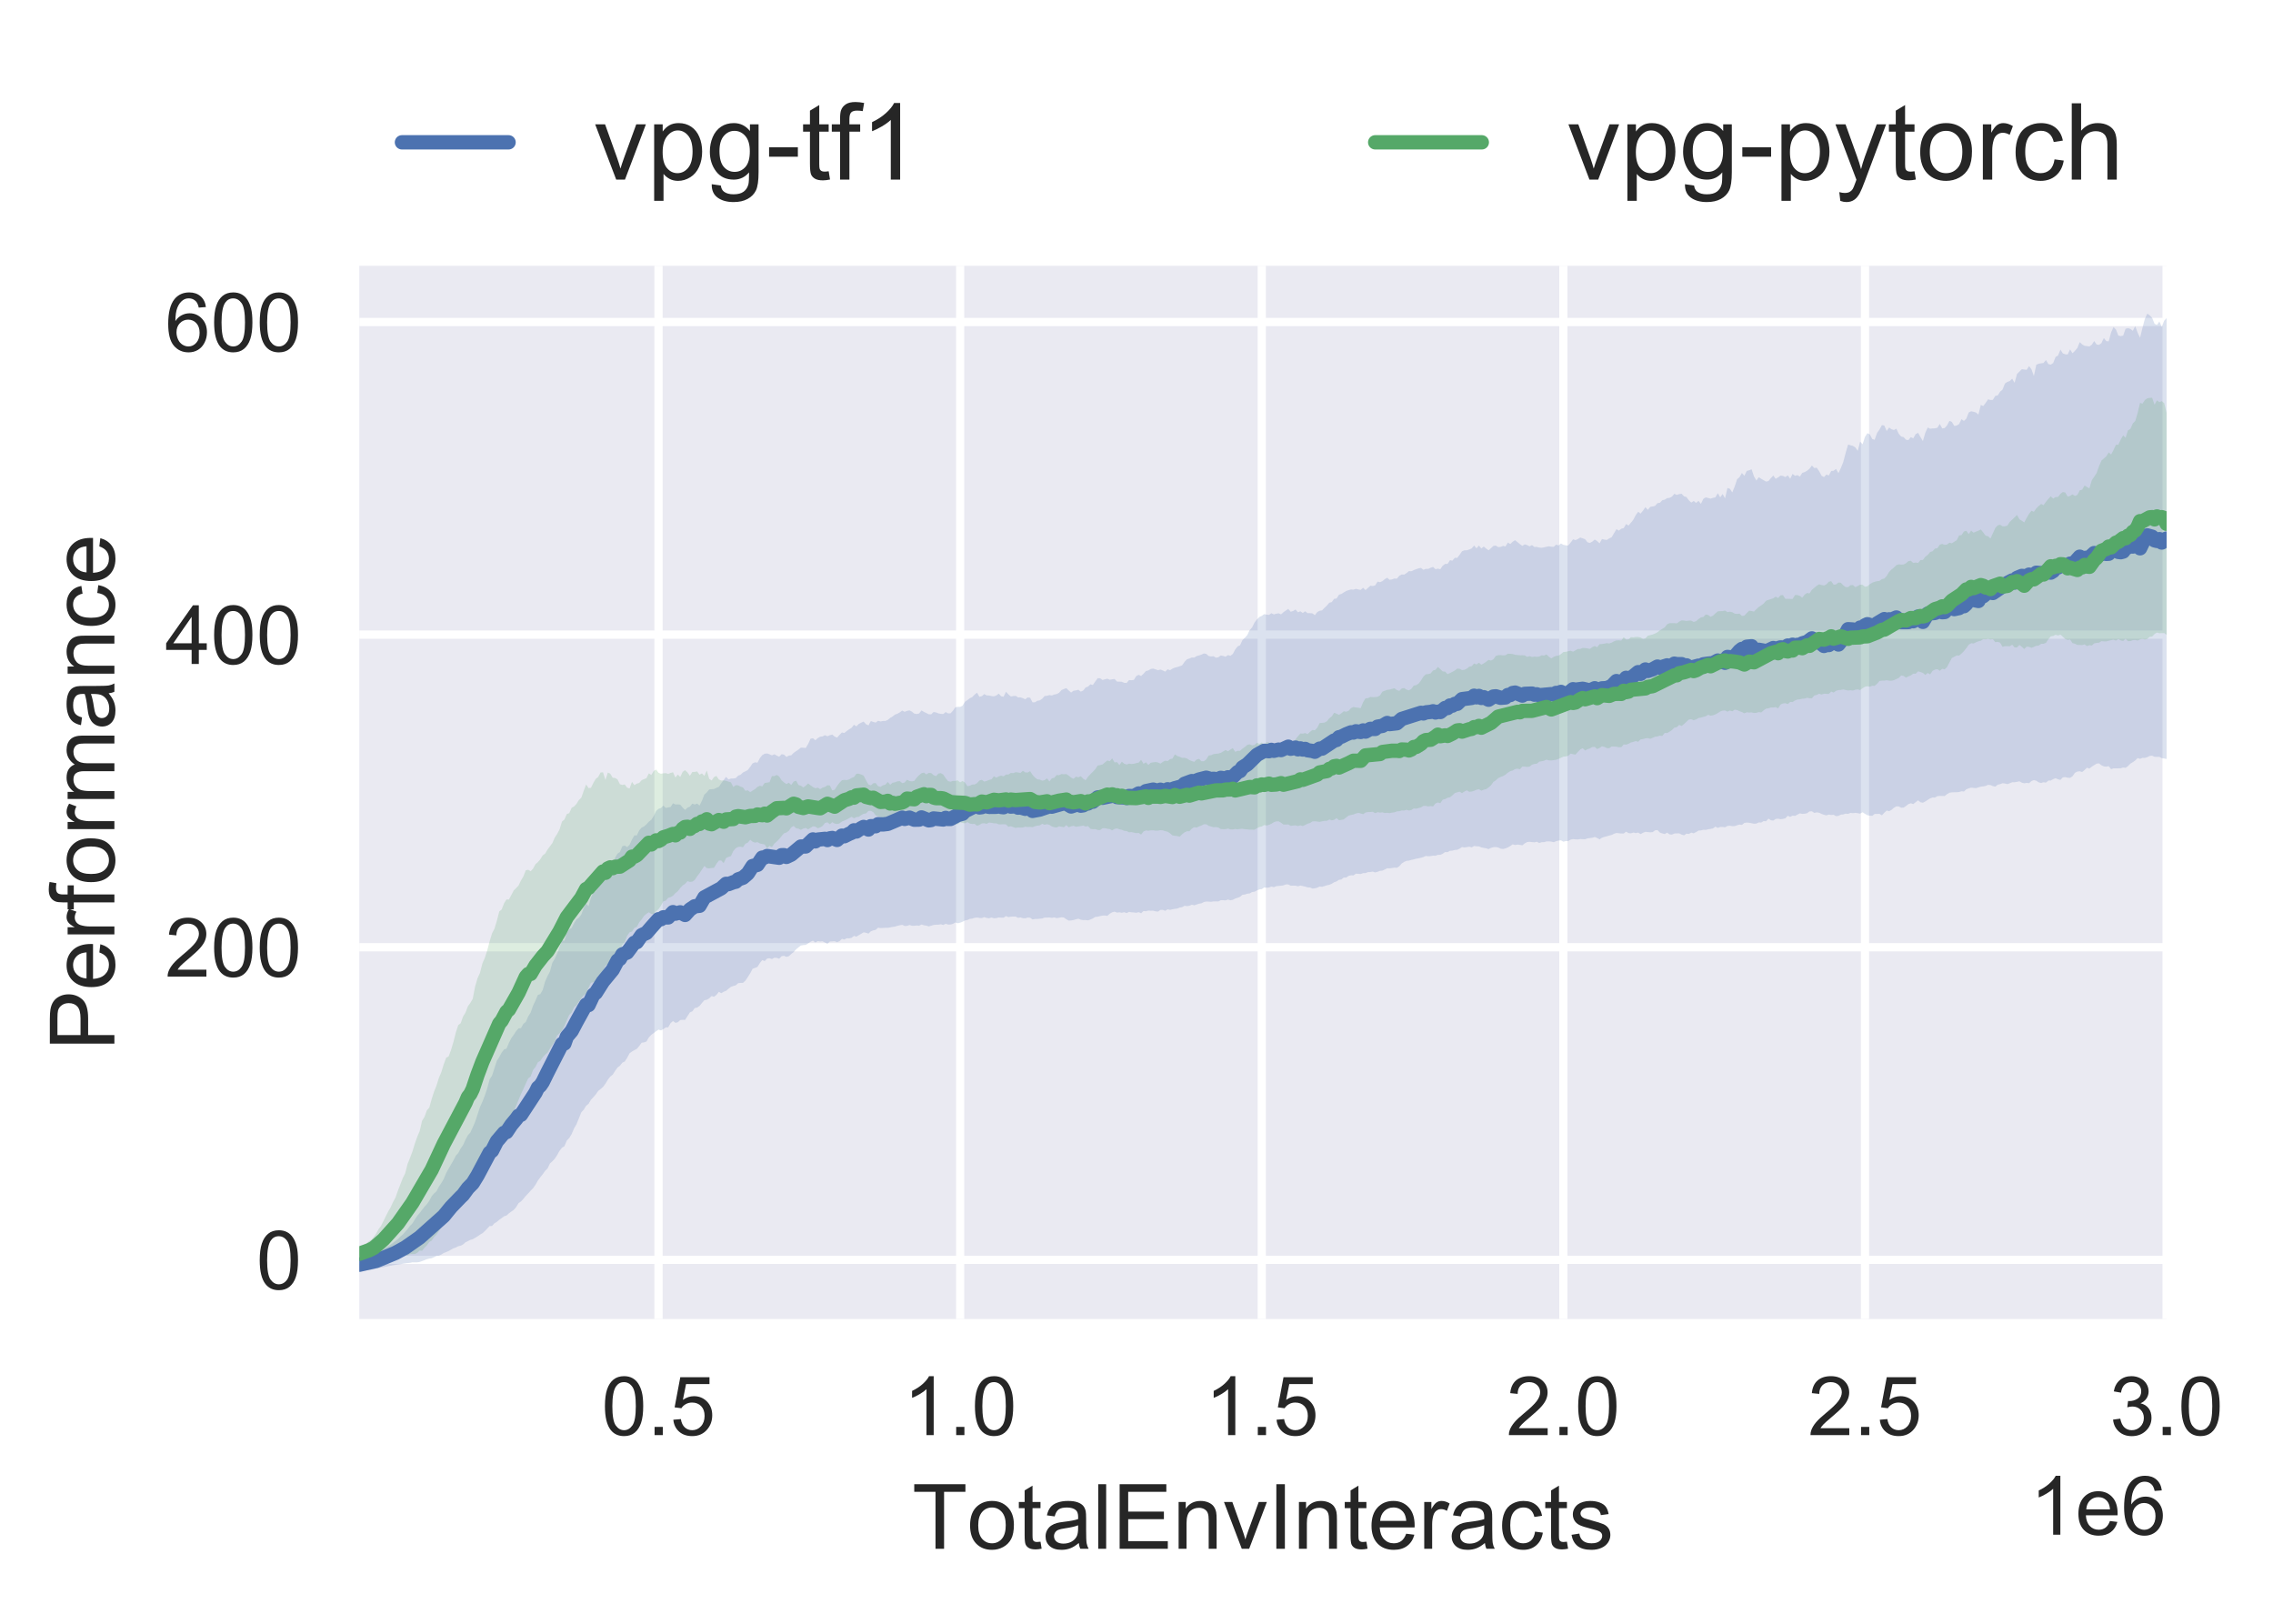 <?xml version="1.0" encoding="utf-8" standalone="no"?>
<!DOCTYPE svg PUBLIC "-//W3C//DTD SVG 1.1//EN"
  "http://www.w3.org/Graphics/SVG/1.1/DTD/svg11.dtd">
<!-- Created with matplotlib (https://matplotlib.org/) -->
<svg height="198pt" version="1.1" viewBox="0 0 277.2 198" width="277.2pt" xmlns="http://www.w3.org/2000/svg" xmlns:xlink="http://www.w3.org/1999/xlink">
 <defs>
  <style type="text/css">
*{stroke-linecap:butt;stroke-linejoin:round;}
  </style>
 </defs>
 <g id="figure_1">
  <g id="patch_1">
   <path d="M 0 198 
L 277.2 198 
L 277.2 0 
L 0 0 
z
" style="fill:#ffffff;"/>
  </g>
  <g id="axes_1">
   <g id="patch_2">
    <path d="M 43.82 160.84 
L 264.225 160.84 
L 264.225 32.409 
L 43.82 32.409 
z
" style="fill:#eaeaf2;"/>
   </g>
   <g id="matplotlib.axis_1">
    <g id="xtick_1">
     <g id="line2d_1">
      <path clip-path="url(#pfad12389c5)" d="M 80.309 160.84 
L 80.309 32.409 
" style="fill:none;stroke:#ffffff;stroke-linecap:round;"/>
     </g>
     <g id="line2d_2"/>
     <g id="text_1">
      <!-- 0.5 -->
      <defs>
       <path d="M 4.156 35.297 
Q 4.156 48 6.766 55.734 
Q 9.375 63.484 14.516 67.672 
Q 19.672 71.875 27.484 71.875 
Q 33.25 71.875 37.594 69.547 
Q 41.938 67.234 44.766 62.859 
Q 47.609 58.5 49.219 52.219 
Q 50.828 45.953 50.828 35.297 
Q 50.828 22.703 48.234 14.969 
Q 45.656 7.234 40.5 3 
Q 35.359 -1.219 27.484 -1.219 
Q 17.141 -1.219 11.234 6.203 
Q 4.156 15.141 4.156 35.297 
z
M 13.188 35.297 
Q 13.188 17.672 17.312 11.828 
Q 21.438 6 27.484 6 
Q 33.547 6 37.672 11.859 
Q 41.797 17.719 41.797 35.297 
Q 41.797 52.984 37.672 58.781 
Q 33.547 64.594 27.391 64.594 
Q 21.344 64.594 17.719 59.469 
Q 13.188 52.938 13.188 35.297 
z
" id="ArialMT-48"/>
       <path d="M 9.078 0 
L 9.078 10.016 
L 19.094 10.016 
L 19.094 0 
z
" id="ArialMT-46"/>
       <path d="M 4.156 18.75 
L 13.375 19.531 
Q 14.406 12.797 18.141 9.391 
Q 21.875 6 27.156 6 
Q 33.5 6 37.891 10.781 
Q 42.281 15.578 42.281 23.484 
Q 42.281 31 38.062 35.344 
Q 33.844 39.703 27 39.703 
Q 22.75 39.703 19.328 37.766 
Q 15.922 35.844 13.969 32.766 
L 5.719 33.844 
L 12.641 70.609 
L 48.25 70.609 
L 48.25 62.203 
L 19.672 62.203 
L 15.828 42.969 
Q 22.266 47.469 29.344 47.469 
Q 38.719 47.469 45.156 40.969 
Q 51.609 34.469 51.609 24.266 
Q 51.609 14.547 45.953 7.469 
Q 39.062 -1.219 27.156 -1.219 
Q 17.391 -1.219 11.203 4.25 
Q 5.031 9.719 4.156 18.75 
z
" id="ArialMT-53"/>
      </defs>
      <g style="fill:#262626;" transform="translate(73.359 174.998)scale(0.1 -0.1)">
       <use xlink:href="#ArialMT-48"/>
       <use x="55.615" xlink:href="#ArialMT-46"/>
       <use x="83.398" xlink:href="#ArialMT-53"/>
      </g>
     </g>
    </g>
    <g id="xtick_2">
     <g id="line2d_3">
      <path clip-path="url(#pfad12389c5)" d="M 117.092 160.84 
L 117.092 32.409 
" style="fill:none;stroke:#ffffff;stroke-linecap:round;"/>
     </g>
     <g id="line2d_4"/>
     <g id="text_2">
      <!-- 1.0 -->
      <defs>
       <path d="M 37.25 0 
L 28.469 0 
L 28.469 56 
Q 25.297 52.984 20.141 49.953 
Q 14.984 46.922 10.891 45.406 
L 10.891 53.906 
Q 18.266 57.375 23.781 62.297 
Q 29.297 67.234 31.594 71.875 
L 37.25 71.875 
z
" id="ArialMT-49"/>
      </defs>
      <g style="fill:#262626;" transform="translate(110.142 174.998)scale(0.1 -0.1)">
       <use xlink:href="#ArialMT-49"/>
       <use x="55.615" xlink:href="#ArialMT-46"/>
       <use x="83.398" xlink:href="#ArialMT-48"/>
      </g>
     </g>
    </g>
    <g id="xtick_3">
     <g id="line2d_5">
      <path clip-path="url(#pfad12389c5)" d="M 153.875 160.84 
L 153.875 32.409 
" style="fill:none;stroke:#ffffff;stroke-linecap:round;"/>
     </g>
     <g id="line2d_6"/>
     <g id="text_3">
      <!-- 1.5 -->
      <g style="fill:#262626;" transform="translate(146.925 174.998)scale(0.1 -0.1)">
       <use xlink:href="#ArialMT-49"/>
       <use x="55.615" xlink:href="#ArialMT-46"/>
       <use x="83.398" xlink:href="#ArialMT-53"/>
      </g>
     </g>
    </g>
    <g id="xtick_4">
     <g id="line2d_7">
      <path clip-path="url(#pfad12389c5)" d="M 190.659 160.84 
L 190.659 32.409 
" style="fill:none;stroke:#ffffff;stroke-linecap:round;"/>
     </g>
     <g id="line2d_8"/>
     <g id="text_4">
      <!-- 2.0 -->
      <defs>
       <path d="M 50.344 8.453 
L 50.344 0 
L 3.031 0 
Q 2.938 3.172 4.047 6.109 
Q 5.859 10.938 9.828 15.625 
Q 13.812 20.312 21.344 26.469 
Q 33.016 36.031 37.109 41.625 
Q 41.219 47.219 41.219 52.203 
Q 41.219 57.422 37.469 61 
Q 33.734 64.594 27.734 64.594 
Q 21.391 64.594 17.578 60.781 
Q 13.766 56.984 13.719 50.25 
L 4.688 51.172 
Q 5.609 61.281 11.656 66.578 
Q 17.719 71.875 27.938 71.875 
Q 38.234 71.875 44.234 66.156 
Q 50.25 60.453 50.25 52 
Q 50.25 47.703 48.484 43.547 
Q 46.734 39.406 42.656 34.812 
Q 38.578 30.219 29.109 22.219 
Q 21.188 15.578 18.938 13.203 
Q 16.703 10.844 15.234 8.453 
z
" id="ArialMT-50"/>
      </defs>
      <g style="fill:#262626;" transform="translate(183.709 174.998)scale(0.1 -0.1)">
       <use xlink:href="#ArialMT-50"/>
       <use x="55.615" xlink:href="#ArialMT-46"/>
       <use x="83.398" xlink:href="#ArialMT-48"/>
      </g>
     </g>
    </g>
    <g id="xtick_5">
     <g id="line2d_9">
      <path clip-path="url(#pfad12389c5)" d="M 227.442 160.84 
L 227.442 32.409 
" style="fill:none;stroke:#ffffff;stroke-linecap:round;"/>
     </g>
     <g id="line2d_10"/>
     <g id="text_5">
      <!-- 2.5 -->
      <g style="fill:#262626;" transform="translate(220.492 174.998)scale(0.1 -0.1)">
       <use xlink:href="#ArialMT-50"/>
       <use x="55.615" xlink:href="#ArialMT-46"/>
       <use x="83.398" xlink:href="#ArialMT-53"/>
      </g>
     </g>
    </g>
    <g id="xtick_6">
     <g id="line2d_11">
      <path clip-path="url(#pfad12389c5)" d="M 264.225 160.84 
L 264.225 32.409 
" style="fill:none;stroke:#ffffff;stroke-linecap:round;"/>
     </g>
     <g id="line2d_12"/>
     <g id="text_6">
      <!-- 3.0 -->
      <defs>
       <path d="M 4.203 18.891 
L 12.984 20.062 
Q 14.5 12.594 18.141 9.297 
Q 21.781 6 27 6 
Q 33.203 6 37.469 10.297 
Q 41.75 14.594 41.75 20.953 
Q 41.75 27 37.797 30.922 
Q 33.844 34.859 27.734 34.859 
Q 25.25 34.859 21.531 33.891 
L 22.516 41.609 
Q 23.391 41.5 23.922 41.5 
Q 29.547 41.5 34.031 44.422 
Q 38.531 47.359 38.531 53.469 
Q 38.531 58.297 35.25 61.469 
Q 31.984 64.656 26.812 64.656 
Q 21.688 64.656 18.266 61.422 
Q 14.844 58.203 13.875 51.766 
L 5.078 53.328 
Q 6.688 62.156 12.391 67.016 
Q 18.109 71.875 26.609 71.875 
Q 32.469 71.875 37.391 69.359 
Q 42.328 66.844 44.938 62.5 
Q 47.562 58.156 47.562 53.266 
Q 47.562 48.641 45.062 44.828 
Q 42.578 41.016 37.703 38.766 
Q 44.047 37.312 47.562 32.688 
Q 51.078 28.078 51.078 21.141 
Q 51.078 11.766 44.234 5.25 
Q 37.406 -1.266 26.953 -1.266 
Q 17.531 -1.266 11.297 4.344 
Q 5.078 9.969 4.203 18.891 
z
" id="ArialMT-51"/>
      </defs>
      <g style="fill:#262626;" transform="translate(257.275 174.998)scale(0.1 -0.1)">
       <use xlink:href="#ArialMT-51"/>
       <use x="55.615" xlink:href="#ArialMT-46"/>
       <use x="83.398" xlink:href="#ArialMT-48"/>
      </g>
     </g>
    </g>
    <g id="text_7">
     <!-- TotalEnvInteracts -->
     <defs>
      <path d="M 25.922 0 
L 25.922 63.141 
L 2.344 63.141 
L 2.344 71.578 
L 59.078 71.578 
L 59.078 63.141 
L 35.406 63.141 
L 35.406 0 
z
" id="ArialMT-84"/>
      <path d="M 3.328 25.922 
Q 3.328 40.328 11.328 47.266 
Q 18.016 53.031 27.641 53.031 
Q 38.328 53.031 45.109 46.016 
Q 51.906 39.016 51.906 26.656 
Q 51.906 16.656 48.906 10.906 
Q 45.906 5.172 40.156 2 
Q 34.422 -1.172 27.641 -1.172 
Q 16.75 -1.172 10.031 5.812 
Q 3.328 12.797 3.328 25.922 
z
M 12.359 25.922 
Q 12.359 15.969 16.703 11.016 
Q 21.047 6.062 27.641 6.062 
Q 34.188 6.062 38.531 11.031 
Q 42.875 16.016 42.875 26.219 
Q 42.875 35.844 38.5 40.797 
Q 34.125 45.75 27.641 45.75 
Q 21.047 45.75 16.703 40.812 
Q 12.359 35.891 12.359 25.922 
z
" id="ArialMT-111"/>
      <path d="M 25.781 7.859 
L 27.047 0.094 
Q 23.344 -0.688 20.406 -0.688 
Q 15.625 -0.688 12.984 0.828 
Q 10.359 2.344 9.281 4.812 
Q 8.203 7.281 8.203 15.188 
L 8.203 45.016 
L 1.766 45.016 
L 1.766 51.859 
L 8.203 51.859 
L 8.203 64.703 
L 16.938 69.969 
L 16.938 51.859 
L 25.781 51.859 
L 25.781 45.016 
L 16.938 45.016 
L 16.938 14.703 
Q 16.938 10.938 17.406 9.859 
Q 17.875 8.797 18.922 8.156 
Q 19.969 7.516 21.922 7.516 
Q 23.391 7.516 25.781 7.859 
z
" id="ArialMT-116"/>
      <path d="M 40.438 6.391 
Q 35.547 2.25 31.031 0.531 
Q 26.516 -1.172 21.344 -1.172 
Q 12.797 -1.172 8.203 3 
Q 3.609 7.172 3.609 13.672 
Q 3.609 17.484 5.344 20.625 
Q 7.078 23.781 9.891 25.688 
Q 12.703 27.594 16.219 28.562 
Q 18.797 29.25 24.031 29.891 
Q 34.672 31.156 39.703 32.906 
Q 39.75 34.719 39.75 35.203 
Q 39.75 40.578 37.25 42.781 
Q 33.891 45.75 27.25 45.75 
Q 21.047 45.75 18.094 43.578 
Q 15.141 41.406 13.719 35.891 
L 5.125 37.062 
Q 6.297 42.578 8.984 45.969 
Q 11.672 49.359 16.75 51.188 
Q 21.828 53.031 28.516 53.031 
Q 35.156 53.031 39.297 51.469 
Q 43.453 49.906 45.406 47.531 
Q 47.359 45.172 48.141 41.547 
Q 48.578 39.312 48.578 33.453 
L 48.578 21.734 
Q 48.578 9.469 49.141 6.219 
Q 49.703 2.984 51.375 0 
L 42.188 0 
Q 40.828 2.734 40.438 6.391 
z
M 39.703 26.031 
Q 34.906 24.078 25.344 22.703 
Q 19.922 21.922 17.672 20.938 
Q 15.438 19.969 14.203 18.094 
Q 12.984 16.219 12.984 13.922 
Q 12.984 10.406 15.641 8.062 
Q 18.312 5.719 23.438 5.719 
Q 28.516 5.719 32.469 7.938 
Q 36.422 10.156 38.281 14.016 
Q 39.703 17 39.703 22.797 
z
" id="ArialMT-97"/>
      <path d="M 6.391 0 
L 6.391 71.578 
L 15.188 71.578 
L 15.188 0 
z
" id="ArialMT-108"/>
      <path d="M 7.906 0 
L 7.906 71.578 
L 59.672 71.578 
L 59.672 63.141 
L 17.391 63.141 
L 17.391 41.219 
L 56.984 41.219 
L 56.984 32.812 
L 17.391 32.812 
L 17.391 8.453 
L 61.328 8.453 
L 61.328 0 
z
" id="ArialMT-69"/>
      <path d="M 6.594 0 
L 6.594 51.859 
L 14.5 51.859 
L 14.5 44.484 
Q 20.219 53.031 31 53.031 
Q 35.688 53.031 39.625 51.344 
Q 43.562 49.656 45.516 46.922 
Q 47.469 44.188 48.25 40.438 
Q 48.734 37.984 48.734 31.891 
L 48.734 0 
L 39.938 0 
L 39.938 31.547 
Q 39.938 36.922 38.906 39.578 
Q 37.891 42.234 35.281 43.812 
Q 32.672 45.406 29.156 45.406 
Q 23.531 45.406 19.453 41.844 
Q 15.375 38.281 15.375 28.328 
L 15.375 0 
z
" id="ArialMT-110"/>
      <path d="M 21 0 
L 1.266 51.859 
L 10.547 51.859 
L 21.688 20.797 
Q 23.484 15.766 25 10.359 
Q 26.172 14.453 28.266 20.219 
L 39.797 51.859 
L 48.828 51.859 
L 29.203 0 
z
" id="ArialMT-118"/>
      <path d="M 9.328 0 
L 9.328 71.578 
L 18.797 71.578 
L 18.797 0 
z
" id="ArialMT-73"/>
      <path d="M 42.094 16.703 
L 51.172 15.578 
Q 49.031 7.625 43.219 3.219 
Q 37.406 -1.172 28.375 -1.172 
Q 17 -1.172 10.328 5.828 
Q 3.656 12.844 3.656 25.484 
Q 3.656 38.578 10.391 45.797 
Q 17.141 53.031 27.875 53.031 
Q 38.281 53.031 44.875 45.953 
Q 51.469 38.875 51.469 26.031 
Q 51.469 25.25 51.422 23.688 
L 12.75 23.688 
Q 13.234 15.141 17.578 10.594 
Q 21.922 6.062 28.422 6.062 
Q 33.25 6.062 36.672 8.594 
Q 40.094 11.141 42.094 16.703 
z
M 13.234 30.906 
L 42.188 30.906 
Q 41.609 37.453 38.875 40.719 
Q 34.672 45.797 27.984 45.797 
Q 21.922 45.797 17.797 41.75 
Q 13.672 37.703 13.234 30.906 
z
" id="ArialMT-101"/>
      <path d="M 6.5 0 
L 6.5 51.859 
L 14.406 51.859 
L 14.406 44 
Q 17.438 49.516 20 51.266 
Q 22.562 53.031 25.641 53.031 
Q 30.078 53.031 34.672 50.203 
L 31.641 42.047 
Q 28.422 43.953 25.203 43.953 
Q 22.312 43.953 20.016 42.219 
Q 17.719 40.484 16.75 37.406 
Q 15.281 32.719 15.281 27.156 
L 15.281 0 
z
" id="ArialMT-114"/>
      <path d="M 40.438 19 
L 49.078 17.875 
Q 47.656 8.938 41.812 3.875 
Q 35.984 -1.172 27.484 -1.172 
Q 16.844 -1.172 10.375 5.781 
Q 3.906 12.75 3.906 25.734 
Q 3.906 34.125 6.688 40.422 
Q 9.469 46.734 15.156 49.875 
Q 20.844 53.031 27.547 53.031 
Q 35.984 53.031 41.359 48.75 
Q 46.734 44.484 48.25 36.625 
L 39.703 35.297 
Q 38.484 40.531 35.375 43.156 
Q 32.281 45.797 27.875 45.797 
Q 21.234 45.797 17.078 41.031 
Q 12.938 36.281 12.938 25.984 
Q 12.938 15.531 16.938 10.797 
Q 20.953 6.062 27.391 6.062 
Q 32.562 6.062 36.031 9.234 
Q 39.5 12.406 40.438 19 
z
" id="ArialMT-99"/>
      <path d="M 3.078 15.484 
L 11.766 16.844 
Q 12.5 11.625 15.844 8.844 
Q 19.188 6.062 25.203 6.062 
Q 31.25 6.062 34.172 8.516 
Q 37.109 10.984 37.109 14.312 
Q 37.109 17.281 34.516 19 
Q 32.719 20.172 25.531 21.969 
Q 15.875 24.422 12.141 26.203 
Q 8.406 27.984 6.469 31.125 
Q 4.547 34.281 4.547 38.094 
Q 4.547 41.547 6.125 44.5 
Q 7.719 47.469 10.453 49.422 
Q 12.5 50.922 16.031 51.969 
Q 19.578 53.031 23.641 53.031 
Q 29.734 53.031 34.344 51.266 
Q 38.969 49.516 41.156 46.5 
Q 43.359 43.5 44.188 38.484 
L 35.594 37.312 
Q 35.016 41.312 32.203 43.547 
Q 29.391 45.797 24.266 45.797 
Q 18.219 45.797 15.625 43.797 
Q 13.031 41.797 13.031 39.109 
Q 13.031 37.406 14.109 36.031 
Q 15.188 34.625 17.484 33.688 
Q 18.797 33.203 25.25 31.453 
Q 34.578 28.953 38.25 27.359 
Q 41.938 25.781 44.031 22.75 
Q 46.141 19.734 46.141 15.234 
Q 46.141 10.844 43.578 6.953 
Q 41.016 3.078 36.172 0.953 
Q 31.344 -1.172 25.25 -1.172 
Q 15.141 -1.172 9.844 3.031 
Q 4.547 7.234 3.078 15.484 
z
" id="ArialMT-115"/>
     </defs>
     <g style="fill:#262626;" transform="translate(111.238 188.859)scale(0.11 -0.11)">
      <use xlink:href="#ArialMT-84"/>
      <use x="60.912" xlink:href="#ArialMT-111"/>
      <use x="116.527" xlink:href="#ArialMT-116"/>
      <use x="144.311" xlink:href="#ArialMT-97"/>
      <use x="199.926" xlink:href="#ArialMT-108"/>
      <use x="222.143" xlink:href="#ArialMT-69"/>
      <use x="288.842" xlink:href="#ArialMT-110"/>
      <use x="344.457" xlink:href="#ArialMT-118"/>
      <use x="394.457" xlink:href="#ArialMT-73"/>
      <use x="422.24" xlink:href="#ArialMT-110"/>
      <use x="477.855" xlink:href="#ArialMT-116"/>
      <use x="505.639" xlink:href="#ArialMT-101"/>
      <use x="561.254" xlink:href="#ArialMT-114"/>
      <use x="594.555" xlink:href="#ArialMT-97"/>
      <use x="650.17" xlink:href="#ArialMT-99"/>
      <use x="700.17" xlink:href="#ArialMT-116"/>
      <use x="727.953" xlink:href="#ArialMT-115"/>
     </g>
    </g>
    <g id="text_8">
     <!-- 1e6 -->
     <defs>
      <path d="M 49.75 54.047 
L 41.016 53.375 
Q 39.844 58.547 37.703 60.891 
Q 34.125 64.656 28.906 64.656 
Q 24.703 64.656 21.531 62.312 
Q 17.391 59.281 14.984 53.469 
Q 12.594 47.656 12.5 36.922 
Q 15.672 41.75 20.266 44.094 
Q 24.859 46.438 29.891 46.438 
Q 38.672 46.438 44.844 39.969 
Q 51.031 33.5 51.031 23.25 
Q 51.031 16.5 48.125 10.719 
Q 45.219 4.938 40.141 1.859 
Q 35.062 -1.219 28.609 -1.219 
Q 17.625 -1.219 10.688 6.859 
Q 3.766 14.938 3.766 33.5 
Q 3.766 54.25 11.422 63.672 
Q 18.109 71.875 29.438 71.875 
Q 37.891 71.875 43.281 67.141 
Q 48.688 62.406 49.75 54.047 
z
M 13.875 23.188 
Q 13.875 18.656 15.797 14.5 
Q 17.719 10.359 21.188 8.172 
Q 24.656 6 28.469 6 
Q 34.031 6 38.031 10.484 
Q 42.047 14.984 42.047 22.703 
Q 42.047 30.125 38.078 34.391 
Q 34.125 38.672 28.125 38.672 
Q 22.172 38.672 18.016 34.391 
Q 13.875 30.125 13.875 23.188 
z
" id="ArialMT-54"/>
     </defs>
     <g style="fill:#262626;" transform="translate(247.542 187.143)scale(0.1 -0.1)">
      <use xlink:href="#ArialMT-49"/>
      <use x="55.615" xlink:href="#ArialMT-101"/>
      <use x="111.23" xlink:href="#ArialMT-54"/>
     </g>
    </g>
   </g>
   <g id="matplotlib.axis_2">
    <g id="ytick_1">
     <g id="line2d_13">
      <path clip-path="url(#pfad12389c5)" d="M 43.82 153.627 
L 264.225 153.627 
" style="fill:none;stroke:#ffffff;stroke-linecap:round;"/>
     </g>
     <g id="line2d_14"/>
     <g id="text_9">
      <!-- 0 -->
      <g style="fill:#262626;" transform="translate(31.259 157.206)scale(0.1 -0.1)">
       <use xlink:href="#ArialMT-48"/>
      </g>
     </g>
    </g>
    <g id="ytick_2">
     <g id="line2d_15">
      <path clip-path="url(#pfad12389c5)" d="M 43.82 115.507 
L 264.225 115.507 
" style="fill:none;stroke:#ffffff;stroke-linecap:round;"/>
     </g>
     <g id="line2d_16"/>
     <g id="text_10">
      <!-- 200 -->
      <g style="fill:#262626;" transform="translate(20.137 119.086)scale(0.1 -0.1)">
       <use xlink:href="#ArialMT-50"/>
       <use x="55.615" xlink:href="#ArialMT-48"/>
       <use x="111.23" xlink:href="#ArialMT-48"/>
      </g>
     </g>
    </g>
    <g id="ytick_3">
     <g id="line2d_17">
      <path clip-path="url(#pfad12389c5)" d="M 43.82 77.387 
L 264.225 77.387 
" style="fill:none;stroke:#ffffff;stroke-linecap:round;"/>
     </g>
     <g id="line2d_18"/>
     <g id="text_11">
      <!-- 400 -->
      <defs>
       <path d="M 32.328 0 
L 32.328 17.141 
L 1.266 17.141 
L 1.266 25.203 
L 33.938 71.578 
L 41.109 71.578 
L 41.109 25.203 
L 50.781 25.203 
L 50.781 17.141 
L 41.109 17.141 
L 41.109 0 
z
M 32.328 25.203 
L 32.328 57.469 
L 9.906 25.203 
z
" id="ArialMT-52"/>
      </defs>
      <g style="fill:#262626;" transform="translate(20.137 80.966)scale(0.1 -0.1)">
       <use xlink:href="#ArialMT-52"/>
       <use x="55.615" xlink:href="#ArialMT-48"/>
       <use x="111.23" xlink:href="#ArialMT-48"/>
      </g>
     </g>
    </g>
    <g id="ytick_4">
     <g id="line2d_19">
      <path clip-path="url(#pfad12389c5)" d="M 43.82 39.267 
L 264.225 39.267 
" style="fill:none;stroke:#ffffff;stroke-linecap:round;"/>
     </g>
     <g id="line2d_20"/>
     <g id="text_12">
      <!-- 600 -->
      <g style="fill:#262626;" transform="translate(20.137 42.846)scale(0.1 -0.1)">
       <use xlink:href="#ArialMT-54"/>
       <use x="55.615" xlink:href="#ArialMT-48"/>
       <use x="111.23" xlink:href="#ArialMT-48"/>
      </g>
     </g>
    </g>
    <g id="text_13">
     <!-- Performance -->
     <defs>
      <path d="M 7.719 0 
L 7.719 71.578 
L 34.719 71.578 
Q 41.844 71.578 45.609 70.906 
Q 50.875 70.016 54.438 67.547 
Q 58.016 65.094 60.188 60.641 
Q 62.359 56.203 62.359 50.875 
Q 62.359 41.75 56.547 35.422 
Q 50.734 29.109 35.547 29.109 
L 17.188 29.109 
L 17.188 0 
z
M 17.188 37.547 
L 35.688 37.547 
Q 44.875 37.547 48.734 40.969 
Q 52.594 44.391 52.594 50.594 
Q 52.594 55.078 50.312 58.266 
Q 48.047 61.469 44.344 62.5 
Q 41.938 63.141 35.5 63.141 
L 17.188 63.141 
z
" id="ArialMT-80"/>
      <path d="M 8.688 0 
L 8.688 45.016 
L 0.922 45.016 
L 0.922 51.859 
L 8.688 51.859 
L 8.688 57.375 
Q 8.688 62.594 9.625 65.141 
Q 10.891 68.562 14.078 70.672 
Q 17.281 72.797 23.047 72.797 
Q 26.766 72.797 31.25 71.922 
L 29.938 64.266 
Q 27.203 64.75 24.75 64.75 
Q 20.75 64.75 19.094 63.031 
Q 17.438 61.328 17.438 56.641 
L 17.438 51.859 
L 27.547 51.859 
L 27.547 45.016 
L 17.438 45.016 
L 17.438 0 
z
" id="ArialMT-102"/>
      <path d="M 6.594 0 
L 6.594 51.859 
L 14.453 51.859 
L 14.453 44.578 
Q 16.891 48.391 20.938 50.703 
Q 25 53.031 30.172 53.031 
Q 35.938 53.031 39.625 50.641 
Q 43.312 48.25 44.828 43.953 
Q 50.984 53.031 60.844 53.031 
Q 68.562 53.031 72.703 48.75 
Q 76.859 44.484 76.859 35.594 
L 76.859 0 
L 68.109 0 
L 68.109 32.672 
Q 68.109 37.938 67.25 40.25 
Q 66.406 42.578 64.156 43.984 
Q 61.922 45.406 58.891 45.406 
Q 53.422 45.406 49.797 41.766 
Q 46.188 38.141 46.188 30.125 
L 46.188 0 
L 37.406 0 
L 37.406 33.688 
Q 37.406 39.547 35.25 42.469 
Q 33.109 45.406 28.219 45.406 
Q 24.516 45.406 21.359 43.453 
Q 18.219 41.5 16.797 37.734 
Q 15.375 33.984 15.375 26.906 
L 15.375 0 
z
" id="ArialMT-109"/>
     </defs>
     <g style="fill:#262626;" transform="translate(13.951 128.108)rotate(-90)scale(0.11 -0.11)">
      <use xlink:href="#ArialMT-80"/>
      <use x="66.699" xlink:href="#ArialMT-101"/>
      <use x="122.314" xlink:href="#ArialMT-114"/>
      <use x="155.615" xlink:href="#ArialMT-102"/>
      <use x="183.398" xlink:href="#ArialMT-111"/>
      <use x="239.014" xlink:href="#ArialMT-114"/>
      <use x="272.314" xlink:href="#ArialMT-109"/>
      <use x="355.615" xlink:href="#ArialMT-97"/>
      <use x="411.23" xlink:href="#ArialMT-110"/>
      <use x="466.846" xlink:href="#ArialMT-99"/>
      <use x="516.846" xlink:href="#ArialMT-101"/>
     </g>
    </g>
   </g>
   <g id="PolyCollection_1">
    <path clip-path="url(#pfad12389c5)" d="M 43.82 153.445 
L 43.82 155.002 
L 44.114 154.962 
L 44.409 154.926 
L 44.703 154.894 
L 44.997 154.861 
L 45.291 154.831 
L 45.586 154.762 
L 45.88 154.698 
L 46.174 154.636 
L 46.468 154.579 
L 46.763 154.526 
L 47.057 154.461 
L 47.351 154.396 
L 47.645 154.342 
L 47.94 154.285 
L 48.234 154.241 
L 48.528 154.19 
L 48.823 154.159 
L 49.117 154.1 
L 49.411 154.055 
L 49.705 154.014 
L 50 153.991 
L 50.294 153.926 
L 50.588 153.934 
L 50.882 153.929 
L 51.177 153.88 
L 51.471 153.779 
L 51.765 153.666 
L 52.059 153.546 
L 52.354 153.472 
L 52.648 153.421 
L 52.942 153.294 
L 53.237 153.151 
L 53.531 153.122 
L 53.825 152.974 
L 54.119 152.794 
L 54.414 152.671 
L 54.708 152.555 
L 55.002 152.388 
L 55.296 152.223 
L 55.591 152.122 
L 55.885 151.965 
L 56.179 151.9 
L 56.473 151.75 
L 56.768 151.487 
L 57.062 151.341 
L 57.356 151.194 
L 57.65 151.113 
L 57.945 150.94 
L 58.239 150.765 
L 58.533 150.555 
L 58.828 150.384 
L 59.122 150.126 
L 59.416 149.817 
L 59.71 149.505 
L 60.005 149.495 
L 60.299 149.166 
L 60.593 148.994 
L 60.887 148.74 
L 61.182 148.539 
L 61.476 148.313 
L 61.77 148.224 
L 62.064 147.951 
L 62.359 147.741 
L 62.653 147.531 
L 62.947 147.192 
L 63.242 146.705 
L 63.536 146.508 
L 63.83 146.188 
L 64.124 145.827 
L 64.419 145.518 
L 64.713 145.195 
L 65.007 144.894 
L 65.301 144.48 
L 65.596 143.96 
L 65.89 143.56 
L 66.184 143.191 
L 66.478 142.778 
L 66.773 142.488 
L 67.067 141.877 
L 67.361 141.611 
L 67.656 141.293 
L 67.95 140.847 
L 68.244 140.325 
L 68.538 139.953 
L 68.833 139.772 
L 69.127 139.072 
L 69.421 138.774 
L 69.715 138.288 
L 70.01 137.594 
L 70.304 137.099 
L 70.598 136.371 
L 70.892 135.637 
L 71.187 135.316 
L 71.481 134.838 
L 71.775 134.602 
L 72.07 134.101 
L 72.364 133.792 
L 72.658 133.453 
L 72.952 133.031 
L 73.247 132.798 
L 73.541 132.543 
L 73.835 132.146 
L 74.129 131.661 
L 74.424 131.281 
L 74.718 131.049 
L 75.012 130.591 
L 75.306 130.178 
L 75.601 129.959 
L 75.895 129.585 
L 76.189 129.442 
L 76.483 128.994 
L 76.778 128.437 
L 77.072 128.227 
L 77.366 128.054 
L 77.661 127.9 
L 77.955 127.554 
L 78.249 127.154 
L 78.543 127.11 
L 78.838 127.008 
L 79.132 126.494 
L 79.426 126.187 
L 79.72 125.977 
L 80.015 125.753 
L 80.309 125.553 
L 80.603 125.647 
L 80.897 125.494 
L 81.192 125.285 
L 81.486 125.278 
L 81.78 124.762 
L 82.075 124.507 
L 82.369 124.722 
L 82.663 124.658 
L 82.957 124.385 
L 83.252 124.355 
L 83.546 124.374 
L 83.84 123.908 
L 84.134 123.456 
L 84.429 123.328 
L 84.723 122.924 
L 85.017 122.865 
L 85.311 122.667 
L 85.606 122.302 
L 85.9 121.969 
L 86.194 121.914 
L 86.489 121.744 
L 86.783 121.457 
L 87.077 121.547 
L 87.371 121.319 
L 87.666 120.945 
L 87.96 121.111 
L 88.254 120.936 
L 88.548 120.823 
L 88.843 120.571 
L 89.137 120.335 
L 89.431 120.235 
L 89.725 120.15 
L 90.02 119.891 
L 90.314 119.856 
L 90.608 119.854 
L 90.903 119.586 
L 91.197 119.141 
L 91.491 118.684 
L 91.785 118.132 
L 92.08 118.027 
L 92.374 117.905 
L 92.668 117.435 
L 92.962 117.071 
L 93.257 117.197 
L 93.551 116.89 
L 93.845 116.846 
L 94.139 116.949 
L 94.434 116.791 
L 94.728 116.806 
L 95.022 116.908 
L 95.316 116.603 
L 95.611 116.549 
L 95.905 116.687 
L 96.199 116.598 
L 96.494 116.327 
L 96.788 116.103 
L 97.082 115.766 
L 97.376 115.519 
L 97.671 115.297 
L 97.965 115.247 
L 98.259 115.22 
L 98.553 115.038 
L 98.848 114.836 
L 99.142 114.703 
L 99.436 114.926 
L 99.73 114.761 
L 100.025 114.811 
L 100.319 114.779 
L 100.613 114.937 
L 100.908 115.088 
L 101.202 114.811 
L 101.496 114.794 
L 101.79 114.774 
L 102.085 114.892 
L 102.379 114.769 
L 102.673 114.488 
L 102.967 114.566 
L 103.262 114.411 
L 103.556 114.423 
L 103.85 114.358 
L 104.144 114.124 
L 104.439 114.217 
L 104.733 114.04 
L 105.027 113.867 
L 105.322 113.69 
L 105.616 113.743 
L 105.91 113.847 
L 106.204 113.562 
L 106.499 113.45 
L 106.793 113.389 
L 107.087 113.124 
L 107.381 113.173 
L 107.676 113.153 
L 107.97 113.139 
L 108.264 113.143 
L 108.558 113.09 
L 108.853 113.029 
L 109.147 112.991 
L 109.441 112.893 
L 109.736 112.827 
L 110.03 112.773 
L 110.324 112.912 
L 110.618 112.906 
L 110.913 112.791 
L 111.207 112.888 
L 111.501 112.891 
L 111.795 112.852 
L 112.09 112.884 
L 112.384 112.732 
L 112.678 112.833 
L 112.972 112.87 
L 113.267 112.967 
L 113.561 112.882 
L 113.855 112.791 
L 114.149 112.761 
L 114.444 112.758 
L 114.738 112.705 
L 115.032 112.795 
L 115.327 112.645 
L 115.621 112.743 
L 115.915 112.738 
L 116.209 112.66 
L 116.504 112.484 
L 116.798 112.583 
L 117.092 112.512 
L 117.386 112.4 
L 117.681 112.24 
L 117.975 112.186 
L 118.269 112.05 
L 118.563 112.021 
L 118.858 111.919 
L 119.152 111.886 
L 119.446 111.935 
L 119.741 111.952 
L 120.035 111.835 
L 120.329 111.933 
L 120.623 111.973 
L 120.918 111.882 
L 121.212 111.972 
L 121.506 111.954 
L 121.8 111.875 
L 122.095 111.899 
L 122.389 111.903 
L 122.683 111.712 
L 122.977 111.834 
L 123.272 111.782 
L 123.566 111.764 
L 123.86 111.764 
L 124.155 111.923 
L 124.449 111.871 
L 124.743 111.963 
L 125.037 111.981 
L 125.332 111.884 
L 125.626 111.908 
L 125.92 112.121 
L 126.214 112.063 
L 126.509 112.059 
L 126.803 112.032 
L 127.097 112.003 
L 127.391 111.891 
L 127.686 111.892 
L 127.98 111.877 
L 128.274 111.923 
L 128.569 111.867 
L 128.863 111.959 
L 129.157 111.909 
L 129.451 111.853 
L 129.746 111.882 
L 130.04 112.093 
L 130.334 112.257 
L 130.628 112.239 
L 130.923 112.186 
L 131.217 112.099 
L 131.511 112.028 
L 131.805 112.149 
L 132.1 112.202 
L 132.394 112.19 
L 132.688 112.231 
L 132.983 112.126 
L 133.277 111.997 
L 133.571 111.809 
L 133.865 111.785 
L 134.16 111.709 
L 134.454 111.647 
L 134.748 111.639 
L 135.042 111.68 
L 135.337 111.417 
L 135.631 111.247 
L 135.925 111.166 
L 136.219 111.282 
L 136.514 111.241 
L 136.808 111.307 
L 137.102 111.229 
L 137.396 111.338 
L 137.691 111.193 
L 137.985 111.243 
L 138.279 111.267 
L 138.574 111.301 
L 138.868 111.227 
L 139.162 111.365 
L 139.456 111.091 
L 139.751 111.121 
L 140.045 111.035 
L 140.339 111.055 
L 140.633 111.048 
L 140.928 111.128 
L 141.222 111.161 
L 141.516 110.954 
L 141.81 110.953 
L 142.105 111.066 
L 142.399 110.879 
L 142.693 110.951 
L 142.988 110.881 
L 143.282 110.826 
L 143.576 110.791 
L 143.87 110.668 
L 144.165 110.62 
L 144.459 110.452 
L 144.753 110.489 
L 145.047 110.451 
L 145.342 110.323 
L 145.636 110.393 
L 145.93 110.298 
L 146.224 110.198 
L 146.519 110.148 
L 146.813 109.993 
L 147.107 109.936 
L 147.402 109.943 
L 147.696 109.968 
L 147.99 109.919 
L 148.284 109.914 
L 148.579 109.928 
L 148.873 109.774 
L 149.167 109.772 
L 149.461 109.792 
L 149.756 109.691 
L 150.05 109.781 
L 150.344 109.726 
L 150.638 109.569 
L 150.933 109.477 
L 151.227 109.359 
L 151.521 109.109 
L 151.816 109.083 
L 152.11 108.975 
L 152.404 108.948 
L 152.698 108.774 
L 152.993 108.738 
L 153.287 108.578 
L 153.581 108.455 
L 153.875 108.421 
L 154.17 108.222 
L 154.464 108.25 
L 154.758 108.222 
L 155.052 108.108 
L 155.347 108.184 
L 155.641 108.061 
L 155.935 108.031 
L 156.229 108.009 
L 156.524 107.96 
L 156.818 107.847 
L 157.112 107.855 
L 157.407 108.005 
L 157.701 107.993 
L 157.995 108.002 
L 158.289 108.077 
L 158.584 107.984 
L 158.878 108.047 
L 159.172 108.113 
L 159.466 108.209 
L 159.761 108.22 
L 160.055 108.352 
L 160.349 108.323 
L 160.643 108.246 
L 160.938 108.104 
L 161.232 108.138 
L 161.526 108.049 
L 161.821 107.954 
L 162.115 107.896 
L 162.409 107.77 
L 162.703 107.583 
L 162.998 107.481 
L 163.292 107.288 
L 163.586 107.241 
L 163.88 107.006 
L 164.175 107.016 
L 164.469 106.802 
L 164.763 106.732 
L 165.057 106.752 
L 165.352 106.54 
L 165.646 106.549 
L 165.94 106.581 
L 166.235 106.47 
L 166.529 106.467 
L 166.823 106.345 
L 167.117 106.335 
L 167.412 106.282 
L 167.706 106.386 
L 168 106.305 
L 168.294 106.193 
L 168.589 106.167 
L 168.883 106.023 
L 169.177 105.876 
L 169.471 105.886 
L 169.766 105.847 
L 170.06 105.798 
L 170.354 105.82 
L 170.649 105.637 
L 170.943 105.293 
L 171.237 105.097 
L 171.531 104.97 
L 171.826 104.945 
L 172.12 104.857 
L 172.414 104.794 
L 172.708 104.712 
L 173.003 104.662 
L 173.297 104.595 
L 173.591 104.509 
L 173.885 104.374 
L 174.18 104.413 
L 174.474 104.392 
L 174.768 104.337 
L 175.062 104.349 
L 175.357 104.239 
L 175.651 104.237 
L 175.945 104.108 
L 176.24 103.901 
L 176.534 103.912 
L 176.828 103.743 
L 177.122 103.724 
L 177.417 103.649 
L 177.711 103.623 
L 178.005 103.493 
L 178.299 103.291 
L 178.594 103.347 
L 178.888 103.299 
L 179.182 103.244 
L 179.476 103.33 
L 179.771 103.16 
L 180.065 103.198 
L 180.359 103.207 
L 180.654 103.334 
L 180.948 103.396 
L 181.242 103.441 
L 181.536 103.543 
L 181.831 103.392 
L 182.125 103.305 
L 182.419 103.29 
L 182.713 103.344 
L 183.008 103.49 
L 183.302 103.525 
L 183.596 103.452 
L 183.89 103.34 
L 184.185 103.168 
L 184.479 102.956 
L 184.773 103.042 
L 185.068 102.989 
L 185.362 103.024 
L 185.656 103.079 
L 185.95 102.841 
L 186.245 102.679 
L 186.539 102.648 
L 186.833 102.686 
L 187.127 102.715 
L 187.422 102.642 
L 187.716 102.796 
L 188.01 102.698 
L 188.304 102.692 
L 188.599 102.601 
L 188.893 102.596 
L 189.187 102.628 
L 189.482 102.697 
L 189.776 102.579 
L 190.07 102.495 
L 190.364 102.477 
L 190.659 102.638 
L 190.953 102.563 
L 191.247 102.554 
L 191.541 102.386 
L 191.836 102.323 
L 192.13 102.349 
L 192.424 102.364 
L 192.718 102.31 
L 193.013 102.335 
L 193.307 102.34 
L 193.601 102.231 
L 193.896 102.196 
L 194.19 102.16 
L 194.484 102.064 
L 194.778 102.184 
L 195.073 102.353 
L 195.367 102.15 
L 195.661 102.051 
L 195.955 101.978 
L 196.25 101.884 
L 196.544 101.817 
L 196.838 101.669 
L 197.132 101.573 
L 197.427 101.608 
L 197.721 101.635 
L 198.015 101.643 
L 198.309 101.411 
L 198.604 101.59 
L 198.898 101.619 
L 199.192 101.524 
L 199.487 101.59 
L 199.781 101.527 
L 200.075 101.711 
L 200.369 101.55 
L 200.664 101.434 
L 200.958 101.464 
L 201.252 101.497 
L 201.546 101.47 
L 201.841 101.25 
L 202.135 101.22 
L 202.429 101.527 
L 202.723 101.626 
L 203.018 101.707 
L 203.312 101.532 
L 203.606 101.745 
L 203.901 101.771 
L 204.195 101.639 
L 204.489 101.628 
L 204.783 101.62 
L 205.078 101.77 
L 205.372 101.86 
L 205.666 101.656 
L 205.96 101.693 
L 206.255 101.531 
L 206.549 101.615 
L 206.843 101.471 
L 207.137 101.275 
L 207.432 101.264 
L 207.726 101.182 
L 208.02 101.198 
L 208.315 101.125 
L 208.609 101.079 
L 208.903 101.021 
L 209.197 100.797 
L 209.492 100.957 
L 209.786 100.842 
L 210.08 100.841 
L 210.374 100.879 
L 210.669 100.714 
L 210.963 100.691 
L 211.257 100.739 
L 211.551 100.731 
L 211.846 100.631 
L 212.14 100.547 
L 212.434 100.588 
L 212.729 100.349 
L 213.023 100.306 
L 213.317 100.334 
L 213.611 100.386 
L 213.906 100.445 
L 214.2 100.425 
L 214.494 100.285 
L 214.788 100.302 
L 215.083 100.121 
L 215.377 100.147 
L 215.671 99.821 
L 215.965 100.026 
L 216.26 100.062 
L 216.554 99.862 
L 216.848 99.831 
L 217.142 99.896 
L 217.437 99.86 
L 217.731 99.782 
L 218.025 99.474 
L 218.32 99.611 
L 218.614 99.454 
L 218.908 99.496 
L 219.202 99.336 
L 219.497 99.182 
L 219.791 99.244 
L 220.085 99.227 
L 220.379 99.167 
L 220.674 98.944 
L 220.968 98.93 
L 221.262 99.129 
L 221.556 99.062 
L 221.851 99.107 
L 222.145 99.252 
L 222.439 99.351 
L 222.734 99.428 
L 223.028 99.33 
L 223.322 99.382 
L 223.616 99.351 
L 223.911 99.521 
L 224.205 99.488 
L 224.499 99.338 
L 224.793 99.314 
L 225.088 99.214 
L 225.382 99.246 
L 225.676 99.124 
L 225.97 99.159 
L 226.265 99.121 
L 226.559 99.16 
L 226.853 99.213 
L 227.148 99.048 
L 227.442 99.242 
L 227.736 99.405 
L 228.03 99.459 
L 228.325 99.484 
L 228.619 99.253 
L 228.913 99.256 
L 229.207 99.237 
L 229.502 99.42 
L 229.796 99.106 
L 230.09 98.835 
L 230.384 98.916 
L 230.679 98.761 
L 230.973 98.495 
L 231.267 98.328 
L 231.562 98.338 
L 231.856 98.493 
L 232.15 98.481 
L 232.444 98.283 
L 232.739 98.05 
L 233.033 97.951 
L 233.327 98.047 
L 233.621 97.818 
L 233.916 97.588 
L 234.21 97.828 
L 234.504 97.886 
L 234.798 97.73 
L 235.093 97.538 
L 235.387 97.356 
L 235.681 97.244 
L 235.975 97.255 
L 236.27 97.083 
L 236.564 97.057 
L 236.858 97.064 
L 237.153 97.07 
L 237.447 96.844 
L 237.741 96.665 
L 238.035 96.625 
L 238.33 96.607 
L 238.624 96.608 
L 238.918 96.577 
L 239.212 96.486 
L 239.507 96.518 
L 239.801 96.249 
L 240.095 96.13 
L 240.389 96.047 
L 240.684 96.081 
L 240.978 96.113 
L 241.272 96.01 
L 241.567 95.927 
L 241.861 95.891 
L 242.155 95.838 
L 242.449 95.705 
L 242.744 95.727 
L 243.038 95.861 
L 243.332 95.921 
L 243.626 95.686 
L 243.921 95.621 
L 244.215 95.508 
L 244.509 95.54 
L 244.803 95.618 
L 245.098 95.51 
L 245.392 95.389 
L 245.686 95.387 
L 245.981 95.34 
L 246.275 95.272 
L 246.569 95.439 
L 246.863 95.517 
L 247.158 95.465 
L 247.452 95.507 
L 247.746 95.238 
L 248.04 95.126 
L 248.335 95.205 
L 248.629 95.401 
L 248.923 95.48 
L 249.217 95.388 
L 249.512 95.429 
L 249.806 95.184 
L 250.1 95.18 
L 250.395 95.007 
L 250.689 94.895 
L 250.983 95.025 
L 251.277 95.105 
L 251.572 94.791 
L 251.866 94.761 
L 252.16 94.843 
L 252.454 94.852 
L 252.749 94.662 
L 253.043 94.237 
L 253.337 94.087 
L 253.631 94.048 
L 253.926 94.143 
L 254.22 93.897 
L 254.514 93.615 
L 254.808 93.722 
L 255.103 93.491 
L 255.397 93.295 
L 255.691 93.115 
L 255.986 93.091 
L 256.28 93.322 
L 256.574 93.454 
L 256.868 93.486 
L 257.163 93.425 
L 257.457 93.795 
L 257.751 93.689 
L 258.045 93.695 
L 258.34 93.69 
L 258.634 93.686 
L 258.928 93.586 
L 259.222 93.634 
L 259.517 93.417 
L 259.811 93.113 
L 260.105 92.946 
L 260.4 92.728 
L 260.694 92.438 
L 260.988 92.534 
L 261.282 92.412 
L 261.577 92.42 
L 261.871 92.325 
L 262.165 92.18 
L 262.459 92.149 
L 262.754 92.287 
L 263.048 92.299 
L 263.342 92.289 
L 263.636 92.449 
L 263.931 92.492 
L 264.225 92.547 
L 264.225 38.799 
L 264.225 38.799 
L 263.931 39.103 
L 263.636 39.865 
L 263.342 39.202 
L 263.048 39.628 
L 262.754 39.484 
L 262.459 38.753 
L 262.165 38.45 
L 261.871 38.247 
L 261.577 38.871 
L 261.282 39.984 
L 260.988 41.181 
L 260.694 40.57 
L 260.4 39.766 
L 260.105 40.341 
L 259.811 40.107 
L 259.517 40.017 
L 259.222 40.088 
L 258.928 40.928 
L 258.634 40.986 
L 258.34 40.913 
L 258.045 40.181 
L 257.751 39.877 
L 257.457 40.542 
L 257.163 41.624 
L 256.868 41.597 
L 256.574 41.215 
L 256.28 41.835 
L 255.986 42.056 
L 255.691 42.008 
L 255.397 41.589 
L 255.103 42.03 
L 254.808 42.251 
L 254.514 42.199 
L 254.22 42.169 
L 253.926 41.998 
L 253.631 41.724 
L 253.337 42.438 
L 253.043 42.786 
L 252.749 43.076 
L 252.454 42.609 
L 252.16 43.219 
L 251.866 43.207 
L 251.572 43.093 
L 251.277 42.638 
L 250.983 43.358 
L 250.689 43.515 
L 250.395 44.266 
L 250.1 44.467 
L 249.806 44.394 
L 249.512 43.906 
L 249.217 44.258 
L 248.923 44.305 
L 248.629 44.353 
L 248.335 44.474 
L 248.04 45.856 
L 247.746 45.039 
L 247.452 44.635 
L 247.158 45.094 
L 246.863 45.062 
L 246.569 45.018 
L 246.275 45.313 
L 245.981 45.603 
L 245.686 46.682 
L 245.392 46.177 
L 245.098 46.463 
L 244.803 46.568 
L 244.509 46.769 
L 244.215 47.515 
L 243.921 47.762 
L 243.626 48.215 
L 243.332 48.269 
L 243.038 48.76 
L 242.744 48.774 
L 242.449 48.696 
L 242.155 49.131 
L 241.861 49.516 
L 241.567 49.375 
L 241.272 50.553 
L 240.978 50.299 
L 240.684 50.212 
L 240.389 50.151 
L 240.095 50.293 
L 239.801 51.049 
L 239.507 51.328 
L 239.212 51.115 
L 238.918 51.715 
L 238.624 51.889 
L 238.33 51.939 
L 238.035 51.446 
L 237.741 51.323 
L 237.447 51.874 
L 237.153 52.196 
L 236.858 52.24 
L 236.564 51.69 
L 236.27 52.165 
L 235.975 52.231 
L 235.681 52.243 
L 235.387 52.282 
L 235.093 52.126 
L 234.798 52.777 
L 234.504 53.777 
L 234.21 53.297 
L 233.916 52.782 
L 233.621 52.94 
L 233.327 53.458 
L 233.033 53.3 
L 232.739 53.665 
L 232.444 53.62 
L 232.15 53.298 
L 231.856 53.234 
L 231.562 52.899 
L 231.267 52.268 
L 230.973 52.435 
L 230.679 52.344 
L 230.384 52.128 
L 230.09 52.557 
L 229.796 51.885 
L 229.502 51.844 
L 229.207 52.381 
L 228.913 52.794 
L 228.619 53.632 
L 228.325 53.53 
L 228.03 52.96 
L 227.736 52.829 
L 227.442 53.266 
L 227.148 54.182 
L 226.853 53.845 
L 226.559 54.972 
L 226.265 54.56 
L 225.97 54.371 
L 225.676 54.298 
L 225.382 54.208 
L 225.088 55.206 
L 224.793 56.338 
L 224.499 57.069 
L 224.205 57.691 
L 223.911 57.181 
L 223.616 57.402 
L 223.322 57.432 
L 223.028 57.982 
L 222.734 57.866 
L 222.439 58.18 
L 222.145 58.004 
L 221.851 57.46 
L 221.556 57.033 
L 221.262 57.07 
L 220.968 56.762 
L 220.674 57.157 
L 220.379 57.401 
L 220.085 57.567 
L 219.791 57.665 
L 219.497 58.121 
L 219.202 57.932 
L 218.908 58.019 
L 218.614 57.787 
L 218.32 58.378 
L 218.025 57.967 
L 217.731 58.176 
L 217.437 58.035 
L 217.142 57.995 
L 216.848 58.21 
L 216.554 58.388 
L 216.26 57.987 
L 215.965 58.304 
L 215.671 58.661 
L 215.377 58.723 
L 215.083 58.559 
L 214.788 58.385 
L 214.494 58.19 
L 214.2 58.592 
L 213.906 58.101 
L 213.611 57.224 
L 213.317 57.349 
L 213.023 57.421 
L 212.729 58.029 
L 212.434 57.674 
L 212.14 58.183 
L 211.846 58.44 
L 211.551 59.33 
L 211.257 60.045 
L 210.963 59.598 
L 210.669 59.508 
L 210.374 60.766 
L 210.08 60.237 
L 209.786 60.647 
L 209.492 60.141 
L 209.197 60.649 
L 208.903 60.711 
L 208.609 60.803 
L 208.315 60.72 
L 208.02 60.65 
L 207.726 60.833 
L 207.432 61.439 
L 207.137 61.069 
L 206.843 61.326 
L 206.549 61.082 
L 206.255 61.29 
L 205.96 61.005 
L 205.666 60.609 
L 205.372 60.527 
L 205.078 60.207 
L 204.783 60.251 
L 204.489 60.352 
L 204.195 60.217 
L 203.901 60.552 
L 203.606 60.716 
L 203.312 60.744 
L 203.018 60.93 
L 202.723 60.993 
L 202.429 61.31 
L 202.135 61.349 
L 201.841 61.692 
L 201.546 61.757 
L 201.252 61.806 
L 200.958 62.169 
L 200.664 61.843 
L 200.369 62.264 
L 200.075 62.627 
L 199.781 62.402 
L 199.487 62.811 
L 199.192 63.371 
L 198.898 63.735 
L 198.604 64.09 
L 198.309 63.899 
L 198.015 64.398 
L 197.721 64.47 
L 197.427 64.705 
L 197.132 64.531 
L 196.838 65.014 
L 196.544 65.514 
L 196.25 65.648 
L 195.955 65.84 
L 195.661 65.804 
L 195.367 65.729 
L 195.073 66.255 
L 194.778 65.976 
L 194.484 65.793 
L 194.19 66.044 
L 193.896 66.202 
L 193.601 66.128 
L 193.307 65.754 
L 193.013 65.645 
L 192.718 65.548 
L 192.424 65.73 
L 192.13 65.864 
L 191.836 65.764 
L 191.541 66.17 
L 191.247 66.521 
L 190.953 66.497 
L 190.659 66.44 
L 190.364 66.268 
L 190.07 66.516 
L 189.776 66.411 
L 189.482 66.682 
L 189.187 66.662 
L 188.893 66.615 
L 188.599 66.673 
L 188.304 66.745 
L 188.01 66.794 
L 187.716 66.768 
L 187.422 66.69 
L 187.127 66.7 
L 186.833 66.47 
L 186.539 66.62 
L 186.245 66.471 
L 185.95 66.379 
L 185.656 66.56 
L 185.362 66.358 
L 185.068 66.109 
L 184.773 65.872 
L 184.479 66.055 
L 184.185 66.335 
L 183.89 66.158 
L 183.596 66.638 
L 183.302 66.563 
L 183.008 66.69 
L 182.713 66.715 
L 182.419 66.53 
L 182.125 66.57 
L 181.831 66.845 
L 181.536 67.104 
L 181.242 66.89 
L 180.948 66.644 
L 180.654 66.88 
L 180.359 66.521 
L 180.065 66.865 
L 179.771 66.519 
L 179.476 66.878 
L 179.182 67.004 
L 178.888 67.1 
L 178.594 67.105 
L 178.299 67.22 
L 178.005 67.646 
L 177.711 68.027 
L 177.417 68.02 
L 177.122 68.366 
L 176.828 68.312 
L 176.534 68.764 
L 176.24 68.762 
L 175.945 68.976 
L 175.651 69.41 
L 175.357 69.339 
L 175.062 69.41 
L 174.768 69.128 
L 174.474 69.23 
L 174.18 69.368 
L 173.885 69.363 
L 173.591 69.482 
L 173.297 69.248 
L 173.003 69.303 
L 172.708 69.402 
L 172.414 69.518 
L 172.12 69.655 
L 171.826 69.638 
L 171.531 69.883 
L 171.237 70.07 
L 170.943 70.05 
L 170.649 70.212 
L 170.354 70.564 
L 170.06 70.544 
L 169.766 70.65 
L 169.471 70.707 
L 169.177 70.448 
L 168.883 70.624 
L 168.589 70.861 
L 168.294 70.998 
L 168 70.917 
L 167.706 71.39 
L 167.412 71.455 
L 167.117 71.422 
L 166.823 71.698 
L 166.529 71.956 
L 166.235 71.671 
L 165.94 71.933 
L 165.646 71.873 
L 165.352 71.81 
L 165.057 71.902 
L 164.763 71.874 
L 164.469 71.965 
L 164.175 72.063 
L 163.88 72.239 
L 163.586 72.426 
L 163.292 72.513 
L 162.998 72.983 
L 162.703 73.024 
L 162.409 73.424 
L 162.115 73.494 
L 161.821 73.839 
L 161.526 74.114 
L 161.232 74.428 
L 160.938 74.474 
L 160.643 74.637 
L 160.349 75.016 
L 160.055 74.792 
L 159.761 74.765 
L 159.466 74.767 
L 159.172 74.54 
L 158.878 74.748 
L 158.584 74.541 
L 158.289 74.665 
L 157.995 74.324 
L 157.701 74.508 
L 157.407 74.599 
L 157.112 74.25 
L 156.818 74.444 
L 156.524 74.653 
L 156.229 74.918 
L 155.935 74.786 
L 155.641 74.835 
L 155.347 74.924 
L 155.052 74.772 
L 154.758 74.98 
L 154.464 74.944 
L 154.17 74.89 
L 153.875 75.099 
L 153.581 75.247 
L 153.287 75.531 
L 152.993 75.912 
L 152.698 76.514 
L 152.404 76.826 
L 152.11 77.442 
L 151.816 77.77 
L 151.521 78.052 
L 151.227 78.688 
L 150.933 78.823 
L 150.638 79.199 
L 150.344 79.744 
L 150.05 79.972 
L 149.756 79.879 
L 149.461 80.077 
L 149.167 79.987 
L 148.873 79.931 
L 148.579 80.15 
L 148.284 80.196 
L 147.99 80.018 
L 147.696 80.048 
L 147.402 79.988 
L 147.107 79.735 
L 146.813 79.683 
L 146.519 79.827 
L 146.224 79.923 
L 145.93 80 
L 145.636 80.193 
L 145.342 80.173 
L 145.047 80.304 
L 144.753 80.393 
L 144.459 80.704 
L 144.165 81.132 
L 143.87 81.243 
L 143.576 81.336 
L 143.282 81.409 
L 142.988 81.53 
L 142.693 81.726 
L 142.399 81.613 
L 142.105 81.899 
L 141.81 81.753 
L 141.516 81.644 
L 141.222 81.726 
L 140.928 81.626 
L 140.633 81.524 
L 140.339 81.573 
L 140.045 81.756 
L 139.751 81.825 
L 139.456 82.16 
L 139.162 82.432 
L 138.868 82.289 
L 138.574 82.43 
L 138.279 82.906 
L 137.985 82.947 
L 137.691 82.928 
L 137.396 83.28 
L 137.102 83.26 
L 136.808 83.136 
L 136.514 83.122 
L 136.219 83.11 
L 135.925 82.793 
L 135.631 82.837 
L 135.337 82.888 
L 135.042 82.762 
L 134.748 82.835 
L 134.454 82.918 
L 134.16 82.701 
L 133.865 82.704 
L 133.571 83.101 
L 133.277 83.532 
L 132.983 83.448 
L 132.688 83.72 
L 132.394 83.839 
L 132.1 84.199 
L 131.805 84.342 
L 131.511 84.109 
L 131.217 84.19 
L 130.923 84.226 
L 130.628 84.446 
L 130.334 84.198 
L 130.04 83.907 
L 129.746 84.019 
L 129.451 84.15 
L 129.157 84.478 
L 128.863 84.635 
L 128.569 84.691 
L 128.274 84.807 
L 127.98 84.761 
L 127.686 84.844 
L 127.391 84.879 
L 127.097 85.209 
L 126.803 85.404 
L 126.509 85.454 
L 126.214 85.637 
L 125.92 85.642 
L 125.626 85.082 
L 125.332 85.046 
L 125.037 85.271 
L 124.743 85.137 
L 124.449 85.039 
L 124.155 85.044 
L 123.86 84.85 
L 123.566 84.874 
L 123.272 84.93 
L 122.977 84.663 
L 122.683 84.356 
L 122.389 84.964 
L 122.095 84.9 
L 121.8 84.585 
L 121.506 84.805 
L 121.212 84.913 
L 120.918 84.877 
L 120.623 84.808 
L 120.329 84.797 
L 120.035 84.638 
L 119.741 84.888 
L 119.446 84.978 
L 119.152 84.469 
L 118.858 84.703 
L 118.563 85.012 
L 118.269 85.142 
L 117.975 85.371 
L 117.681 85.579 
L 117.386 86.055 
L 117.092 86.204 
L 116.798 86.195 
L 116.504 86.243 
L 116.209 86.669 
L 115.915 86.987 
L 115.621 86.988 
L 115.327 86.828 
L 115.032 87.064 
L 114.738 87.047 
L 114.444 86.992 
L 114.149 86.874 
L 113.855 86.821 
L 113.561 87.104 
L 113.267 87.1 
L 112.972 86.948 
L 112.678 86.813 
L 112.384 86.627 
L 112.09 86.997 
L 111.795 87.067 
L 111.501 87.016 
L 111.207 86.777 
L 110.913 86.624 
L 110.618 86.682 
L 110.324 86.803 
L 110.03 86.644 
L 109.736 86.864 
L 109.441 87.035 
L 109.147 87.135 
L 108.853 87.368 
L 108.558 87.539 
L 108.264 87.785 
L 107.97 87.914 
L 107.676 87.913 
L 107.381 87.979 
L 107.087 87.89 
L 106.793 88.113 
L 106.499 88.034 
L 106.204 87.931 
L 105.91 88.455 
L 105.616 88.318 
L 105.322 87.99 
L 105.027 88.124 
L 104.733 88.275 
L 104.439 88.57 
L 104.144 88.377 
L 103.85 88.754 
L 103.556 88.928 
L 103.262 89.136 
L 102.967 89.38 
L 102.673 89.314 
L 102.379 89.616 
L 102.085 89.948 
L 101.79 89.818 
L 101.496 89.572 
L 101.202 89.652 
L 100.908 89.782 
L 100.613 89.645 
L 100.319 89.797 
L 100.025 89.834 
L 99.73 90.003 
L 99.436 90.265 
L 99.142 90.018 
L 98.848 90.079 
L 98.553 90.726 
L 98.259 91.212 
L 97.965 91.181 
L 97.671 91.165 
L 97.376 91.402 
L 97.082 91.598 
L 96.788 91.804 
L 96.494 92.098 
L 96.199 92.144 
L 95.905 92.296 
L 95.611 92.015 
L 95.316 91.971 
L 95.022 92.279 
L 94.728 92.137 
L 94.434 91.972 
L 94.139 92.111 
L 93.845 91.974 
L 93.551 91.88 
L 93.257 91.904 
L 92.962 92.085 
L 92.668 92.44 
L 92.374 93.008 
L 92.08 92.957 
L 91.785 93.077 
L 91.491 93.508 
L 91.197 93.894 
L 90.903 94.051 
L 90.608 94.201 
L 90.314 94.473 
L 90.02 94.577 
L 89.725 94.885 
L 89.431 94.926 
L 89.137 94.932 
L 88.843 95.045 
L 88.548 94.73 
L 88.254 95.118 
L 87.96 95.518 
L 87.666 95.95 
L 87.371 96.064 
L 87.077 96.211 
L 86.783 96.235 
L 86.489 96.266 
L 86.194 96.63 
L 85.9 96.887 
L 85.606 97.634 
L 85.311 98.232 
L 85.017 97.987 
L 84.723 98.103 
L 84.429 97.998 
L 84.134 98.364 
L 83.84 98.489 
L 83.546 98.763 
L 83.252 98.471 
L 82.957 98.118 
L 82.663 98.081 
L 82.369 98.099 
L 82.075 97.951 
L 81.78 98.412 
L 81.486 98.46 
L 81.192 98.52 
L 80.897 98.225 
L 80.603 98.533 
L 80.309 98.631 
L 80.015 98.887 
L 79.72 99.513 
L 79.426 99.973 
L 79.132 100.19 
L 78.838 100.514 
L 78.543 100.776 
L 78.249 100.922 
L 77.955 101.257 
L 77.661 101.874 
L 77.366 101.868 
L 77.072 102.371 
L 76.778 103.018 
L 76.483 103.299 
L 76.189 103.109 
L 75.895 103.189 
L 75.601 103.895 
L 75.306 104.091 
L 75.012 104.591 
L 74.718 105.463 
L 74.424 105.614 
L 74.129 105.969 
L 73.835 106.487 
L 73.541 106.824 
L 73.247 107.203 
L 72.952 108.103 
L 72.658 108.689 
L 72.364 108.818 
L 72.07 109.461 
L 71.775 110.509 
L 71.481 110.178 
L 71.187 110.692 
L 70.892 111.522 
L 70.598 111.898 
L 70.304 112.107 
L 70.01 112.57 
L 69.715 113.154 
L 69.421 113.325 
L 69.127 113.752 
L 68.833 114.719 
L 68.538 114.642 
L 68.244 115.422 
L 67.95 116.271 
L 67.656 116.914 
L 67.361 117.398 
L 67.067 118.464 
L 66.773 119.026 
L 66.478 119.686 
L 66.184 120.715 
L 65.89 121.219 
L 65.596 121.322 
L 65.301 122.016 
L 65.007 122.637 
L 64.713 123.48 
L 64.419 123.938 
L 64.124 124.617 
L 63.83 124.843 
L 63.536 125.37 
L 63.242 125.396 
L 62.947 125.724 
L 62.653 126.186 
L 62.359 126.587 
L 62.064 127.167 
L 61.77 127.866 
L 61.476 127.963 
L 61.182 128.351 
L 60.887 128.9 
L 60.593 129.353 
L 60.299 130.263 
L 60.005 131.167 
L 59.71 131.62 
L 59.416 132.729 
L 59.122 133.601 
L 58.828 134.356 
L 58.533 134.997 
L 58.239 135.894 
L 57.945 136.795 
L 57.65 137.466 
L 57.356 138.113 
L 57.062 138.428 
L 56.768 138.977 
L 56.473 139.635 
L 56.179 140.05 
L 55.885 140.605 
L 55.591 140.918 
L 55.296 141.499 
L 55.002 142.005 
L 54.708 142.509 
L 54.414 143.042 
L 54.119 143.763 
L 53.825 144.262 
L 53.531 144.691 
L 53.237 145.262 
L 52.942 145.52 
L 52.648 145.867 
L 52.354 146.425 
L 52.059 146.84 
L 51.765 147.157 
L 51.471 147.528 
L 51.177 147.923 
L 50.882 148.262 
L 50.588 148.714 
L 50.294 149.187 
L 50 149.486 
L 49.705 149.878 
L 49.411 150.215 
L 49.117 150.544 
L 48.823 150.785 
L 48.528 151.096 
L 48.234 151.321 
L 47.94 151.543 
L 47.645 151.765 
L 47.351 151.954 
L 47.057 152.12 
L 46.763 152.302 
L 46.468 152.501 
L 46.174 152.659 
L 45.88 152.813 
L 45.586 152.949 
L 45.291 153.084 
L 44.997 153.164 
L 44.703 153.24 
L 44.409 153.306 
L 44.114 153.371 
L 43.82 153.445 
z
" style="fill:#4c72b0;fill-opacity:0.2;"/>
   </g>
   <g id="PolyCollection_2">
    <path clip-path="url(#pfad12389c5)" d="M 43.82 152.091 
L 43.82 153.671 
L 44.114 153.639 
L 44.409 153.641 
L 44.703 153.59 
L 44.997 153.591 
L 45.291 153.55 
L 45.586 153.513 
L 45.88 153.46 
L 46.174 153.48 
L 46.468 153.414 
L 46.763 153.413 
L 47.057 153.397 
L 47.351 153.361 
L 47.645 153.262 
L 47.94 153.263 
L 48.234 153.167 
L 48.528 153.185 
L 48.823 153.16 
L 49.117 153.116 
L 49.411 153.022 
L 49.705 153.101 
L 50 152.929 
L 50.294 152.916 
L 50.588 152.911 
L 50.882 152.77 
L 51.177 152.49 
L 51.471 152.524 
L 51.765 152.154 
L 52.059 151.858 
L 52.354 151.448 
L 52.648 151.272 
L 52.942 150.845 
L 53.237 150.548 
L 53.531 150.111 
L 53.825 149.675 
L 54.119 149.204 
L 54.414 148.927 
L 54.708 148.364 
L 55.002 148.035 
L 55.296 147.762 
L 55.591 147.539 
L 55.885 147.134 
L 56.179 146.628 
L 56.473 146.089 
L 56.768 145.483 
L 57.062 144.863 
L 57.356 144.509 
L 57.65 143.812 
L 57.945 143.351 
L 58.239 142.829 
L 58.533 142.141 
L 58.828 141.491 
L 59.122 140.762 
L 59.416 140.239 
L 59.71 139.883 
L 60.005 139.616 
L 60.299 139.151 
L 60.593 138.761 
L 60.887 138.478 
L 61.182 138.037 
L 61.476 137.464 
L 61.77 137.078 
L 62.064 136.54 
L 62.359 136.109 
L 62.653 135.495 
L 62.947 134.869 
L 63.242 134.108 
L 63.536 133.412 
L 63.83 132.794 
L 64.124 132.123 
L 64.419 131.496 
L 64.713 131.28 
L 65.007 130.478 
L 65.301 130.115 
L 65.596 129.532 
L 65.89 129.365 
L 66.184 128.932 
L 66.478 128.612 
L 66.773 128.353 
L 67.067 127.851 
L 67.361 127.419 
L 67.656 127 
L 67.95 126.249 
L 68.244 125.999 
L 68.538 125.645 
L 68.833 125.116 
L 69.127 124.415 
L 69.421 123.749 
L 69.715 123.46 
L 70.01 122.822 
L 70.304 122.587 
L 70.598 122.147 
L 70.892 121.722 
L 71.187 121.366 
L 71.481 121.168 
L 71.775 120.44 
L 72.07 119.835 
L 72.364 119.78 
L 72.658 119.765 
L 72.952 118.967 
L 73.247 119.026 
L 73.541 118.363 
L 73.835 117.749 
L 74.129 117.589 
L 74.424 117.195 
L 74.718 116.887 
L 75.012 116.525 
L 75.306 116.29 
L 75.601 115.723 
L 75.895 115.219 
L 76.189 114.869 
L 76.483 114.114 
L 76.778 113.684 
L 77.072 113.594 
L 77.366 113.149 
L 77.661 113.025 
L 77.955 112.461 
L 78.249 112.122 
L 78.543 111.683 
L 78.838 111.43 
L 79.132 111.237 
L 79.426 111.447 
L 79.72 111.442 
L 80.015 111.11 
L 80.309 110.869 
L 80.603 110.438 
L 80.897 109.908 
L 81.192 109.829 
L 81.486 109.486 
L 81.78 109.397 
L 82.075 109.223 
L 82.369 108.904 
L 82.663 108.673 
L 82.957 108.291 
L 83.252 107.974 
L 83.546 107.777 
L 83.84 107.452 
L 84.134 107.54 
L 84.429 107.506 
L 84.723 107.31 
L 85.017 106.86 
L 85.311 106.477 
L 85.606 106.037 
L 85.9 105.595 
L 86.194 105.855 
L 86.489 105.893 
L 86.783 105.841 
L 87.077 105.822 
L 87.371 105.335 
L 87.666 104.938 
L 87.96 104.926 
L 88.254 105.244 
L 88.548 104.635 
L 88.843 104.492 
L 89.137 104.391 
L 89.431 103.776 
L 89.725 103.428 
L 90.02 103.279 
L 90.314 103.249 
L 90.608 103.32 
L 90.903 102.883 
L 91.197 102.752 
L 91.491 102.403 
L 91.785 102.638 
L 92.08 102.749 
L 92.374 102.69 
L 92.668 102.851 
L 92.962 102.918 
L 93.257 102.973 
L 93.551 103.446 
L 93.845 103.137 
L 94.139 103.297 
L 94.434 102.873 
L 94.728 102.616 
L 95.022 102.326 
L 95.316 101.955 
L 95.611 101.62 
L 95.905 101.523 
L 96.199 101.308 
L 96.494 100.893 
L 96.788 100.713 
L 97.082 100.997 
L 97.376 101.046 
L 97.671 101.193 
L 97.965 101.034 
L 98.259 100.957 
L 98.553 101.135 
L 98.848 100.948 
L 99.142 100.765 
L 99.436 100.801 
L 99.73 100.999 
L 100.025 100.892 
L 100.319 100.714 
L 100.613 100.351 
L 100.908 100.28 
L 101.202 100.512 
L 101.496 100.254 
L 101.79 100.427 
L 102.085 100.484 
L 102.379 100.406 
L 102.673 100.178 
L 102.967 100.065 
L 103.262 99.929 
L 103.556 99.773 
L 103.85 99.602 
L 104.144 99.777 
L 104.439 99.641 
L 104.733 99.601 
L 105.027 99.39 
L 105.322 99.234 
L 105.616 99.19 
L 105.91 98.884 
L 106.204 98.87 
L 106.499 99.039 
L 106.793 99.421 
L 107.087 99.535 
L 107.381 99.616 
L 107.676 99.869 
L 107.97 99.821 
L 108.264 99.962 
L 108.558 100.255 
L 108.853 100.356 
L 109.147 100.623 
L 109.441 100.649 
L 109.736 100.436 
L 110.03 100.195 
L 110.324 99.963 
L 110.618 99.685 
L 110.913 99.646 
L 111.207 99.547 
L 111.501 99.705 
L 111.795 99.498 
L 112.09 99.544 
L 112.384 99.489 
L 112.678 99.493 
L 112.972 99.729 
L 113.267 99.626 
L 113.561 99.604 
L 113.855 99.971 
L 114.149 100.012 
L 114.444 100.212 
L 114.738 100.379 
L 115.032 100.291 
L 115.327 100.175 
L 115.621 100.292 
L 115.915 100.285 
L 116.209 100.329 
L 116.504 100.484 
L 116.798 100.528 
L 117.092 100.28 
L 117.386 100.344 
L 117.681 100.397 
L 117.975 100.252 
L 118.269 100.422 
L 118.563 100.474 
L 118.858 100.462 
L 119.152 100.689 
L 119.446 100.593 
L 119.741 100.401 
L 120.035 100.39 
L 120.329 100.459 
L 120.623 100.3 
L 120.918 100.339 
L 121.212 100.395 
L 121.506 100.402 
L 121.8 100.528 
L 122.095 100.52 
L 122.389 100.515 
L 122.683 100.524 
L 122.977 100.817 
L 123.272 100.753 
L 123.566 100.854 
L 123.86 100.957 
L 124.155 100.897 
L 124.449 100.921 
L 124.743 100.9 
L 125.037 100.806 
L 125.332 100.851 
L 125.626 100.835 
L 125.92 100.867 
L 126.214 100.754 
L 126.509 100.683 
L 126.803 100.646 
L 127.097 100.454 
L 127.391 100.574 
L 127.686 100.505 
L 127.98 100.587 
L 128.274 100.774 
L 128.569 100.87 
L 128.863 100.905 
L 129.157 100.755 
L 129.451 100.815 
L 129.746 100.876 
L 130.04 100.613 
L 130.334 100.891 
L 130.628 100.754 
L 130.923 100.697 
L 131.217 100.819 
L 131.511 100.774 
L 131.805 100.732 
L 132.1 100.668 
L 132.394 100.794 
L 132.688 100.728 
L 132.983 101.068 
L 133.277 101.118 
L 133.571 101.1 
L 133.865 101.205 
L 134.16 101.221 
L 134.454 100.997 
L 134.748 100.988 
L 135.042 101.062 
L 135.337 101.097 
L 135.631 101.26 
L 135.925 101.075 
L 136.219 101.016 
L 136.514 101.124 
L 136.808 101.187 
L 137.102 101.308 
L 137.396 101.333 
L 137.691 101.494 
L 137.985 101.463 
L 138.279 101.533 
L 138.574 101.59 
L 138.868 101.571 
L 139.162 101.768 
L 139.456 101.391 
L 139.751 101.265 
L 140.045 101.305 
L 140.339 101.252 
L 140.633 101.25 
L 140.928 101.295 
L 141.222 101.289 
L 141.516 101.229 
L 141.81 101.259 
L 142.105 101.349 
L 142.399 101.421 
L 142.693 101.62 
L 142.988 101.869 
L 143.282 101.917 
L 143.576 101.948 
L 143.87 102.023 
L 144.165 101.731 
L 144.459 101.497 
L 144.753 101.361 
L 145.047 101.356 
L 145.342 101.053 
L 145.636 100.865 
L 145.93 100.921 
L 146.224 100.78 
L 146.519 100.667 
L 146.813 100.514 
L 147.107 100.513 
L 147.402 100.701 
L 147.696 100.789 
L 147.99 100.872 
L 148.284 100.851 
L 148.579 100.905 
L 148.873 101.091 
L 149.167 101.113 
L 149.461 101.11 
L 149.756 101.035 
L 150.05 101.136 
L 150.344 101.145 
L 150.638 101.088 
L 150.933 101.13 
L 151.227 101.079 
L 151.521 101.066 
L 151.816 101.115 
L 152.11 101.132 
L 152.404 101.17 
L 152.698 101.169 
L 152.993 101.176 
L 153.287 100.991 
L 153.581 100.849 
L 153.875 100.786 
L 154.17 100.613 
L 154.464 100.658 
L 154.758 100.583 
L 155.052 100.45 
L 155.347 100.268 
L 155.641 100.156 
L 155.935 100.156 
L 156.229 100.324 
L 156.524 100.543 
L 156.818 100.548 
L 157.112 100.533 
L 157.407 100.706 
L 157.701 100.668 
L 157.995 100.645 
L 158.289 100.731 
L 158.584 100.641 
L 158.878 100.727 
L 159.172 100.596 
L 159.466 100.443 
L 159.761 100.362 
L 160.055 100.166 
L 160.349 100.144 
L 160.643 100.178 
L 160.938 100.215 
L 161.232 100.153 
L 161.526 100.095 
L 161.821 100.094 
L 162.115 99.933 
L 162.409 100.031 
L 162.703 99.974 
L 162.998 99.76 
L 163.292 100.018 
L 163.586 99.978 
L 163.88 99.914 
L 164.175 99.678 
L 164.469 99.454 
L 164.763 99.377 
L 165.057 99.318 
L 165.352 99.204 
L 165.646 99.123 
L 165.94 99.193 
L 166.235 99.286 
L 166.529 99.083 
L 166.823 99.025 
L 167.117 99.019 
L 167.412 98.983 
L 167.706 99.161 
L 168 99.037 
L 168.294 99.092 
L 168.589 99.055 
L 168.883 99.143 
L 169.177 99.11 
L 169.471 99.154 
L 169.766 99.09 
L 170.06 99.055 
L 170.354 98.94 
L 170.649 98.916 
L 170.943 98.83 
L 171.237 98.838 
L 171.531 98.746 
L 171.826 98.839 
L 172.12 98.773 
L 172.414 98.583 
L 172.708 98.61 
L 173.003 98.534 
L 173.297 98.453 
L 173.591 98.271 
L 173.885 98.268 
L 174.18 98.338 
L 174.474 98.289 
L 174.768 98.333 
L 175.062 97.977 
L 175.357 97.853 
L 175.651 97.948 
L 175.945 97.509 
L 176.24 97.443 
L 176.534 97.279 
L 176.828 97.225 
L 177.122 96.986 
L 177.417 96.705 
L 177.711 96.62 
L 178.005 96.535 
L 178.299 96.722 
L 178.594 96.514 
L 178.888 96.372 
L 179.182 96.554 
L 179.476 96.521 
L 179.771 96.429 
L 180.065 96.305 
L 180.359 96.23 
L 180.654 96.419 
L 180.948 96.296 
L 181.242 96.228 
L 181.536 96.026 
L 181.831 95.764 
L 182.125 95.352 
L 182.419 95.156 
L 182.713 94.885 
L 183.008 94.743 
L 183.302 94.636 
L 183.596 94.465 
L 183.89 94.216 
L 184.185 94.042 
L 184.479 93.955 
L 184.773 93.779 
L 185.068 93.731 
L 185.362 93.806 
L 185.656 93.473 
L 185.95 93.485 
L 186.245 93.517 
L 186.539 93.482 
L 186.833 93.244 
L 187.127 93.156 
L 187.422 93.131 
L 187.716 92.879 
L 188.01 92.825 
L 188.304 92.761 
L 188.599 92.631 
L 188.893 92.717 
L 189.187 92.729 
L 189.482 92.689 
L 189.776 92.645 
L 190.07 92.536 
L 190.364 92.41 
L 190.659 92.266 
L 190.953 92.234 
L 191.247 92.168 
L 191.541 91.897 
L 191.836 91.968 
L 192.13 92.014 
L 192.424 91.698 
L 192.718 91.389 
L 193.013 91.237 
L 193.307 91.516 
L 193.601 91.358 
L 193.896 91.261 
L 194.19 91.093 
L 194.484 91.075 
L 194.778 91.338 
L 195.073 91.206 
L 195.367 91.004 
L 195.661 91.081 
L 195.955 91.222 
L 196.25 91.239 
L 196.544 91.027 
L 196.838 91.033 
L 197.132 91.053 
L 197.427 91.119 
L 197.721 91.113 
L 198.015 90.779 
L 198.309 90.803 
L 198.604 90.7 
L 198.898 90.539 
L 199.192 90.466 
L 199.487 90.367 
L 199.781 90.453 
L 200.075 90.163 
L 200.369 90.124 
L 200.664 90.038 
L 200.958 90.004 
L 201.252 90.089 
L 201.546 89.971 
L 201.841 89.838 
L 202.135 89.798 
L 202.429 89.705 
L 202.723 89.742 
L 203.018 89.376 
L 203.312 89.39 
L 203.606 89.227 
L 203.901 89.023 
L 204.195 88.729 
L 204.489 88.676 
L 204.783 88.391 
L 205.078 88.527 
L 205.372 88.292 
L 205.666 88.017 
L 205.96 87.744 
L 206.255 87.703 
L 206.549 87.825 
L 206.843 87.725 
L 207.137 87.552 
L 207.432 87.503 
L 207.726 87.417 
L 208.02 87.345 
L 208.315 87.16 
L 208.609 87.275 
L 208.903 87.224 
L 209.197 87.113 
L 209.492 86.951 
L 209.786 86.761 
L 210.08 86.652 
L 210.374 86.631 
L 210.669 86.783 
L 210.963 86.637 
L 211.257 86.743 
L 211.551 86.537 
L 211.846 86.584 
L 212.14 86.728 
L 212.434 86.827 
L 212.729 86.984 
L 213.023 86.853 
L 213.317 86.895 
L 213.611 86.868 
L 213.906 86.944 
L 214.2 86.922 
L 214.494 86.833 
L 214.788 86.875 
L 215.083 86.626 
L 215.377 86.414 
L 215.671 86.373 
L 215.965 86.27 
L 216.26 86.274 
L 216.554 86.226 
L 216.848 86.377 
L 217.142 85.908 
L 217.437 85.779 
L 217.731 85.746 
L 218.025 85.859 
L 218.32 85.599 
L 218.614 85.604 
L 218.908 85.414 
L 219.202 85.297 
L 219.497 85.275 
L 219.791 85.203 
L 220.085 85.184 
L 220.379 85.083 
L 220.674 85.146 
L 220.968 85.149 
L 221.262 84.809 
L 221.556 84.743 
L 221.851 84.591 
L 222.145 84.69 
L 222.439 84.593 
L 222.734 84.605 
L 223.028 84.622 
L 223.322 84.333 
L 223.616 84.45 
L 223.911 84.24 
L 224.205 84.145 
L 224.499 84.133 
L 224.793 84.067 
L 225.088 84.142 
L 225.382 84.201 
L 225.676 84.168 
L 225.97 84.203 
L 226.265 84.101 
L 226.559 84.065 
L 226.853 84.147 
L 227.148 83.917 
L 227.442 83.741 
L 227.736 83.678 
L 228.03 83.743 
L 228.325 83.619 
L 228.619 83.636 
L 228.913 83.388 
L 229.207 83.039 
L 229.502 82.997 
L 229.796 82.998 
L 230.09 82.945 
L 230.384 83.001 
L 230.679 83.006 
L 230.973 82.939 
L 231.267 82.807 
L 231.562 82.667 
L 231.856 82.368 
L 232.15 82.421 
L 232.444 82.63 
L 232.739 82.476 
L 233.033 82.36 
L 233.327 82.146 
L 233.621 82.156 
L 233.916 81.868 
L 234.21 81.946 
L 234.504 82.055 
L 234.798 82.3 
L 235.093 82.068 
L 235.387 82.236 
L 235.681 81.802 
L 235.975 81.656 
L 236.27 81.597 
L 236.564 81.799 
L 236.858 81.557 
L 237.153 81.62 
L 237.447 81.348 
L 237.741 80.786 
L 238.035 80.242 
L 238.33 80.086 
L 238.624 79.927 
L 238.918 79.944 
L 239.212 79.697 
L 239.507 79.4 
L 239.801 79.034 
L 240.095 78.62 
L 240.389 78.434 
L 240.684 78.466 
L 240.978 78.321 
L 241.272 78.203 
L 241.567 78.133 
L 241.861 77.94 
L 242.155 77.963 
L 242.449 77.903 
L 242.744 77.988 
L 243.038 77.938 
L 243.332 78.306 
L 243.626 78.276 
L 243.921 78.364 
L 244.215 78.877 
L 244.509 78.793 
L 244.803 78.79 
L 245.098 78.807 
L 245.392 78.612 
L 245.686 78.946 
L 245.981 78.944 
L 246.275 78.644 
L 246.569 78.87 
L 246.863 79.138 
L 247.158 78.849 
L 247.452 78.881 
L 247.746 78.992 
L 248.04 78.879 
L 248.335 78.749 
L 248.629 78.725 
L 248.923 78.505 
L 249.217 78.506 
L 249.512 78.389 
L 249.806 77.95 
L 250.1 77.593 
L 250.395 77.553 
L 250.689 77.4 
L 250.983 77.496 
L 251.277 77.387 
L 251.572 77.637 
L 251.866 77.92 
L 252.16 78.041 
L 252.454 77.981 
L 252.749 78.427 
L 253.043 78.493 
L 253.337 78.642 
L 253.631 78.646 
L 253.926 78.663 
L 254.22 78.576 
L 254.514 78.78 
L 254.808 78.677 
L 255.103 78.717 
L 255.397 78.453 
L 255.691 78.396 
L 255.986 78.367 
L 256.28 78.181 
L 256.574 78.212 
L 256.868 78.218 
L 257.163 78.131 
L 257.457 78.067 
L 257.751 78.004 
L 258.045 78.118 
L 258.34 77.925 
L 258.634 78.099 
L 258.928 78.158 
L 259.222 77.898 
L 259.517 78.189 
L 259.811 78.17 
L 260.105 78.065 
L 260.4 78.041 
L 260.694 78.115 
L 260.988 77.972 
L 261.282 77.908 
L 261.577 77.983 
L 261.871 77.91 
L 262.165 77.652 
L 262.459 77.622 
L 262.754 77.314 
L 263.048 77.136 
L 263.342 77.215 
L 263.636 77.205 
L 263.931 77.197 
L 264.225 77.412 
L 264.225 50.34 
L 264.225 50.34 
L 263.931 49.153 
L 263.636 48.919 
L 263.342 49.042 
L 263.048 48.82 
L 262.754 49.345 
L 262.459 48.497 
L 262.165 48.522 
L 261.871 48.569 
L 261.577 48.777 
L 261.282 49.226 
L 260.988 49.125 
L 260.694 50.349 
L 260.4 51.333 
L 260.105 51.635 
L 259.811 52.301 
L 259.517 52.464 
L 259.222 53.38 
L 258.928 53.087 
L 258.634 53.593 
L 258.34 54.229 
L 258.045 54.236 
L 257.751 54.874 
L 257.457 55.419 
L 257.163 55.167 
L 256.868 55.65 
L 256.574 55.909 
L 256.28 56.156 
L 255.986 56.85 
L 255.691 57.686 
L 255.397 58.133 
L 255.103 58.559 
L 254.808 59.555 
L 254.514 59.385 
L 254.22 59.205 
L 253.926 59.711 
L 253.631 59.795 
L 253.337 60.355 
L 253.043 60.478 
L 252.749 60.281 
L 252.454 60.471 
L 252.16 60.557 
L 251.866 60.056 
L 251.572 60.002 
L 251.277 60.215 
L 250.983 60.602 
L 250.689 60.605 
L 250.395 60.801 
L 250.1 60.519 
L 249.806 60.839 
L 249.512 61.185 
L 249.217 61.602 
L 248.923 61.449 
L 248.629 61.708 
L 248.335 61.986 
L 248.04 62.409 
L 247.746 62.276 
L 247.452 62.653 
L 247.158 63.147 
L 246.863 63.704 
L 246.569 63.497 
L 246.275 63.323 
L 245.981 62.787 
L 245.686 63.084 
L 245.392 63.362 
L 245.098 63.642 
L 244.803 64.094 
L 244.509 64.175 
L 244.215 64.174 
L 243.921 63.986 
L 243.626 64.062 
L 243.332 64.38 
L 243.038 65.032 
L 242.744 65.667 
L 242.449 65.39 
L 242.155 65.316 
L 241.861 64.93 
L 241.567 64.564 
L 241.272 64.718 
L 240.978 64.82 
L 240.684 64.962 
L 240.389 64.702 
L 240.095 65.122 
L 239.801 64.722 
L 239.507 64.81 
L 239.212 65.252 
L 238.918 65.298 
L 238.624 65.877 
L 238.33 66.058 
L 238.035 66.252 
L 237.741 66.177 
L 237.447 66.396 
L 237.153 66.44 
L 236.858 66.329 
L 236.564 66.412 
L 236.27 66.846 
L 235.975 66.902 
L 235.681 67.223 
L 235.387 67.313 
L 235.093 67.67 
L 234.798 67.882 
L 234.504 68.278 
L 234.21 68.293 
L 233.916 68.653 
L 233.621 68.593 
L 233.327 68.65 
L 233.033 68.377 
L 232.739 68.425 
L 232.444 68.676 
L 232.15 68.835 
L 231.856 68.849 
L 231.562 68.815 
L 231.267 68.913 
L 230.973 69.204 
L 230.679 69.44 
L 230.384 69.741 
L 230.09 70.228 
L 229.796 70.553 
L 229.502 70.616 
L 229.207 70.841 
L 228.913 70.868 
L 228.619 70.948 
L 228.325 71.051 
L 228.03 71.241 
L 227.736 71.497 
L 227.442 71.544 
L 227.148 71.312 
L 226.853 71.291 
L 226.559 71.464 
L 226.265 71.599 
L 225.97 71.34 
L 225.676 71.362 
L 225.382 71.598 
L 225.088 71.591 
L 224.793 71.375 
L 224.499 71.067 
L 224.205 71.032 
L 223.911 71.264 
L 223.616 71.301 
L 223.322 70.865 
L 223.028 70.938 
L 222.734 71.256 
L 222.439 71.396 
L 222.145 71.34 
L 221.851 71.253 
L 221.556 71.427 
L 221.262 71.668 
L 220.968 71.923 
L 220.674 72.359 
L 220.379 72.307 
L 220.085 72.507 
L 219.791 72.877 
L 219.497 72.664 
L 219.202 72.561 
L 218.908 72.559 
L 218.614 73.044 
L 218.32 73.032 
L 218.025 73.019 
L 217.731 73.028 
L 217.437 72.563 
L 217.142 72.586 
L 216.848 72.927 
L 216.554 72.753 
L 216.26 72.958 
L 215.965 73.058 
L 215.671 73.146 
L 215.377 73.254 
L 215.083 73.597 
L 214.788 73.821 
L 214.494 74.007 
L 214.2 74.276 
L 213.906 74.575 
L 213.611 74.512 
L 213.317 74.464 
L 213.023 74.754 
L 212.729 75.075 
L 212.434 75.111 
L 212.14 74.823 
L 211.846 74.861 
L 211.551 74.824 
L 211.257 74.651 
L 210.963 74.592 
L 210.669 74.638 
L 210.374 74.451 
L 210.08 74.52 
L 209.786 74.525 
L 209.492 74.547 
L 209.197 74.799 
L 208.903 75.07 
L 208.609 75.214 
L 208.315 74.99 
L 208.02 74.934 
L 207.726 75.236 
L 207.432 75.285 
L 207.137 75.49 
L 206.843 75.748 
L 206.549 75.839 
L 206.255 75.679 
L 205.96 75.683 
L 205.666 75.717 
L 205.372 75.671 
L 205.078 75.651 
L 204.783 75.802 
L 204.489 76.017 
L 204.195 75.983 
L 203.901 75.986 
L 203.606 75.99 
L 203.312 76.127 
L 203.018 76.5 
L 202.723 76.68 
L 202.429 76.856 
L 202.135 77.098 
L 201.841 77.251 
L 201.546 77.369 
L 201.252 77.447 
L 200.958 77.52 
L 200.664 77.847 
L 200.369 77.911 
L 200.075 77.732 
L 199.781 77.67 
L 199.487 77.669 
L 199.192 77.721 
L 198.898 77.687 
L 198.604 77.968 
L 198.309 77.983 
L 198.015 77.699 
L 197.721 78.112 
L 197.427 78.084 
L 197.132 78.09 
L 196.838 78.202 
L 196.544 78.363 
L 196.25 78.468 
L 195.955 78.422 
L 195.661 78.487 
L 195.367 78.528 
L 195.073 78.553 
L 194.778 78.923 
L 194.484 78.771 
L 194.19 78.907 
L 193.896 79.127 
L 193.601 79.069 
L 193.307 79.023 
L 193.013 79.009 
L 192.718 79.135 
L 192.424 79.136 
L 192.13 79.305 
L 191.836 79.466 
L 191.541 79.35 
L 191.247 79.417 
L 190.953 79.485 
L 190.659 79.508 
L 190.364 79.759 
L 190.07 79.939 
L 189.776 79.982 
L 189.482 80.098 
L 189.187 80.284 
L 188.893 80.083 
L 188.599 79.801 
L 188.304 79.938 
L 188.01 79.911 
L 187.716 80.059 
L 187.422 80.095 
L 187.127 80.066 
L 186.833 80.115 
L 186.539 80.011 
L 186.245 80.098 
L 185.95 79.916 
L 185.656 79.903 
L 185.362 79.905 
L 185.068 79.878 
L 184.773 79.841 
L 184.479 79.755 
L 184.185 79.722 
L 183.89 79.711 
L 183.596 79.903 
L 183.302 79.918 
L 183.008 79.879 
L 182.713 79.894 
L 182.419 79.979 
L 182.125 80.397 
L 181.831 80.545 
L 181.536 80.465 
L 181.242 80.696 
L 180.948 80.897 
L 180.654 81.052 
L 180.359 80.809 
L 180.065 81.03 
L 179.771 80.904 
L 179.476 81.234 
L 179.182 81.296 
L 178.888 81.533 
L 178.594 81.676 
L 178.299 81.709 
L 178.005 81.548 
L 177.711 81.531 
L 177.417 81.763 
L 177.122 81.926 
L 176.828 82.072 
L 176.534 82.203 
L 176.24 81.902 
L 175.945 81.875 
L 175.651 81.596 
L 175.357 81.32 
L 175.062 81.676 
L 174.768 81.753 
L 174.474 82.12 
L 174.18 82.196 
L 173.885 82.229 
L 173.591 82.502 
L 173.297 82.979 
L 173.003 83.359 
L 172.708 83.548 
L 172.414 83.599 
L 172.12 83.998 
L 171.826 84.181 
L 171.531 84.093 
L 171.237 83.895 
L 170.943 83.959 
L 170.649 84.241 
L 170.354 84.148 
L 170.06 83.928 
L 169.766 83.999 
L 169.471 84.09 
L 169.177 84.118 
L 168.883 84.225 
L 168.589 84.344 
L 168.294 84.8 
L 168 84.968 
L 167.706 84.998 
L 167.412 85.009 
L 167.117 84.99 
L 166.823 85.135 
L 166.529 85.148 
L 166.235 85.632 
L 165.94 86.355 
L 165.646 86.297 
L 165.352 86.27 
L 165.057 86.208 
L 164.763 86.347 
L 164.469 86.676 
L 164.175 86.792 
L 163.88 86.731 
L 163.586 86.977 
L 163.292 87.169 
L 162.998 87.026 
L 162.703 86.917 
L 162.409 87.364 
L 162.115 87.584 
L 161.821 87.955 
L 161.526 88.112 
L 161.232 88.145 
L 160.938 88.169 
L 160.643 88.736 
L 160.349 89.051 
L 160.055 89.008 
L 159.761 89.239 
L 159.466 89.516 
L 159.172 89.394 
L 158.878 89.459 
L 158.584 89.438 
L 158.289 89.778 
L 157.995 90.153 
L 157.701 90.478 
L 157.407 90.262 
L 157.112 90.416 
L 156.818 90.716 
L 156.524 90.834 
L 156.229 90.678 
L 155.935 90.935 
L 155.641 91.163 
L 155.347 91.117 
L 155.052 90.94 
L 154.758 90.536 
L 154.464 90.512 
L 154.17 90.808 
L 153.875 90.534 
L 153.581 90.711 
L 153.287 90.56 
L 152.993 90.839 
L 152.698 90.89 
L 152.404 90.764 
L 152.11 90.833 
L 151.816 91.089 
L 151.521 91.295 
L 151.227 91.553 
L 150.933 91.559 
L 150.638 91.68 
L 150.344 91.223 
L 150.05 91.406 
L 149.756 91.614 
L 149.461 91.457 
L 149.167 91.635 
L 148.873 91.806 
L 148.579 91.887 
L 148.284 91.918 
L 147.99 91.956 
L 147.696 92.093 
L 147.402 92.125 
L 147.107 92.606 
L 146.813 92.827 
L 146.519 92.823 
L 146.224 92.533 
L 145.93 92.622 
L 145.636 92.904 
L 145.342 92.798 
L 145.047 92.681 
L 144.753 92.49 
L 144.459 92.403 
L 144.165 92.416 
L 143.87 92.281 
L 143.576 92.188 
L 143.282 91.989 
L 142.988 92.505 
L 142.693 92.568 
L 142.399 92.805 
L 142.105 92.755 
L 141.81 92.908 
L 141.516 93.119 
L 141.222 92.978 
L 140.928 92.925 
L 140.633 92.961 
L 140.339 93.012 
L 140.045 93.28 
L 139.751 92.949 
L 139.456 93.137 
L 139.162 92.657 
L 138.868 92.993 
L 138.574 93.054 
L 138.279 93.135 
L 137.985 93.162 
L 137.691 93.114 
L 137.396 93.23 
L 137.102 93.125 
L 136.808 92.89 
L 136.514 93.285 
L 136.219 92.933 
L 135.925 92.969 
L 135.631 92.478 
L 135.337 92.821 
L 135.042 92.729 
L 134.748 92.972 
L 134.454 93.221 
L 134.16 93.295 
L 133.865 93.35 
L 133.571 93.802 
L 133.277 94.112 
L 132.983 94.398 
L 132.688 94.723 
L 132.394 95.145 
L 132.1 94.958 
L 131.805 94.646 
L 131.511 94.792 
L 131.217 94.703 
L 130.923 94.966 
L 130.628 94.825 
L 130.334 94.573 
L 130.04 94.392 
L 129.746 94.411 
L 129.451 94.389 
L 129.157 94.522 
L 128.863 94.513 
L 128.569 94.847 
L 128.274 94.913 
L 127.98 95.286 
L 127.686 94.915 
L 127.391 95.133 
L 127.097 95.193 
L 126.803 95.067 
L 126.509 95.03 
L 126.214 94.811 
L 125.92 94.487 
L 125.626 94.042 
L 125.332 94.203 
L 125.037 94.189 
L 124.743 93.986 
L 124.449 94.257 
L 124.155 94.193 
L 123.86 94.162 
L 123.566 94.281 
L 123.272 94.256 
L 122.977 94.444 
L 122.683 94.449 
L 122.389 94.669 
L 122.095 94.581 
L 121.8 94.67 
L 121.506 94.835 
L 121.212 94.66 
L 120.918 95.027 
L 120.623 95.108 
L 120.329 95.221 
L 120.035 95.31 
L 119.741 95.09 
L 119.446 95.179 
L 119.152 95.499 
L 118.858 95.66 
L 118.563 95.665 
L 118.269 95.813 
L 117.975 95.866 
L 117.681 95.421 
L 117.386 95.235 
L 117.092 95.403 
L 116.798 95.16 
L 116.504 95.223 
L 116.209 95.221 
L 115.915 95.322 
L 115.621 95.248 
L 115.327 94.896 
L 115.032 94.448 
L 114.738 94.275 
L 114.444 94.331 
L 114.149 94.644 
L 113.855 94.515 
L 113.561 94.273 
L 113.267 94.244 
L 112.972 94.437 
L 112.678 94.21 
L 112.384 94.285 
L 112.09 94.523 
L 111.795 94.824 
L 111.501 95.221 
L 111.207 95.281 
L 110.913 95.232 
L 110.618 95.082 
L 110.324 95.415 
L 110.03 95.5 
L 109.736 95.253 
L 109.441 95.275 
L 109.147 95.397 
L 108.853 95.443 
L 108.558 95.694 
L 108.264 95.357 
L 107.97 95.686 
L 107.676 95.758 
L 107.381 95.956 
L 107.087 95.869 
L 106.793 95.486 
L 106.499 95.517 
L 106.204 95.766 
L 105.91 95.66 
L 105.616 95.154 
L 105.322 94.578 
L 105.027 94.443 
L 104.733 94.345 
L 104.439 94.356 
L 104.144 94.752 
L 103.85 94.861 
L 103.556 95.04 
L 103.262 95.127 
L 102.967 95.104 
L 102.673 95.142 
L 102.379 95.448 
L 102.085 95.842 
L 101.79 96.302 
L 101.496 96.382 
L 101.202 95.785 
L 100.908 95.751 
L 100.613 95.956 
L 100.319 96.04 
L 100.025 96.225 
L 99.73 96.049 
L 99.436 96.122 
L 99.142 95.97 
L 98.848 95.763 
L 98.553 95.536 
L 98.259 95.815 
L 97.965 96.025 
L 97.671 95.807 
L 97.376 95.722 
L 97.082 95.191 
L 96.788 95.31 
L 96.494 95.718 
L 96.199 95.45 
L 95.905 95.609 
L 95.611 95.41 
L 95.316 95.148 
L 95.022 94.686 
L 94.728 94.499 
L 94.434 94.637 
L 94.139 94.638 
L 93.845 95.384 
L 93.551 95.435 
L 93.257 95.472 
L 92.962 95.891 
L 92.668 95.816 
L 92.374 95.953 
L 92.08 96.225 
L 91.785 96.404 
L 91.491 96.593 
L 91.197 96.375 
L 90.903 96.426 
L 90.608 96.022 
L 90.314 95.927 
L 90.02 95.765 
L 89.725 95.741 
L 89.431 95.964 
L 89.137 95.399 
L 88.843 95.312 
L 88.548 95.212 
L 88.254 95.163 
L 87.96 95.18 
L 87.666 95.054 
L 87.371 94.616 
L 87.077 94.758 
L 86.783 95.171 
L 86.489 94.969 
L 86.194 93.952 
L 85.9 94.618 
L 85.606 94.303 
L 85.311 94.47 
L 85.017 94.067 
L 84.723 94.126 
L 84.429 94.135 
L 84.134 94.604 
L 83.84 94.183 
L 83.546 93.91 
L 83.252 94.126 
L 82.957 94.745 
L 82.663 94.448 
L 82.369 94.814 
L 82.075 94.17 
L 81.78 94.25 
L 81.486 94.376 
L 81.192 94.271 
L 80.897 94.3 
L 80.603 94.353 
L 80.309 94.239 
L 80.015 93.839 
L 79.72 94.011 
L 79.426 94.499 
L 79.132 94.301 
L 78.838 94.887 
L 78.543 95.005 
L 78.249 95.138 
L 77.955 95.472 
L 77.661 95.552 
L 77.366 95.746 
L 77.072 95.343 
L 76.778 96.145 
L 76.483 96.05 
L 76.189 95.656 
L 75.895 95.721 
L 75.601 95.627 
L 75.306 95.043 
L 75.012 94.867 
L 74.718 94.842 
L 74.424 94.342 
L 74.129 94.211 
L 73.835 95.106 
L 73.541 94.18 
L 73.247 94.193 
L 72.952 94.741 
L 72.658 94.968 
L 72.364 95.464 
L 72.07 96.068 
L 71.775 96.101 
L 71.481 95.652 
L 71.187 96.434 
L 70.892 97.279 
L 70.598 97.555 
L 70.304 98.024 
L 70.01 98.34 
L 69.715 98.504 
L 69.421 99.161 
L 69.127 99.26 
L 68.833 99.935 
L 68.538 100.178 
L 68.244 101.127 
L 67.95 101.694 
L 67.656 102.135 
L 67.361 102.808 
L 67.067 103.2 
L 66.773 103.603 
L 66.478 104.091 
L 66.184 104.309 
L 65.89 104.779 
L 65.596 105.129 
L 65.301 105.378 
L 65.007 105.926 
L 64.713 106.243 
L 64.419 106.057 
L 64.124 106.115 
L 63.83 106.867 
L 63.536 107.364 
L 63.242 107.977 
L 62.947 108.287 
L 62.653 108.578 
L 62.359 109.133 
L 62.064 109.693 
L 61.77 109.674 
L 61.476 110.144 
L 61.182 110.899 
L 60.887 111.138 
L 60.593 112.286 
L 60.299 113.248 
L 60.005 113.819 
L 59.71 114.794 
L 59.416 115.914 
L 59.122 116.81 
L 58.828 117.488 
L 58.533 118.644 
L 58.239 119.276 
L 57.945 120.279 
L 57.65 121.799 
L 57.356 122.298 
L 57.062 122.704 
L 56.768 123.476 
L 56.473 123.956 
L 56.179 124.776 
L 55.885 125.004 
L 55.591 125.898 
L 55.296 127.062 
L 55.002 128.045 
L 54.708 128.827 
L 54.414 128.975 
L 54.119 129.776 
L 53.825 130.731 
L 53.531 131.417 
L 53.237 132.36 
L 52.942 133.097 
L 52.648 134.005 
L 52.354 135.051 
L 52.059 135.394 
L 51.765 136.202 
L 51.471 136.68 
L 51.177 137.936 
L 50.882 138.633 
L 50.588 139.466 
L 50.294 140.428 
L 50 141.205 
L 49.705 141.932 
L 49.411 143.078 
L 49.117 143.675 
L 48.823 144.424 
L 48.528 145.179 
L 48.234 146.028 
L 47.94 146.565 
L 47.645 147.213 
L 47.351 147.714 
L 47.057 148.288 
L 46.763 148.884 
L 46.468 149.485 
L 46.174 149.87 
L 45.88 150.412 
L 45.586 150.819 
L 45.291 151.174 
L 44.997 151.34 
L 44.703 151.595 
L 44.409 151.744 
L 44.114 151.962 
L 43.82 152.091 
z
" style="fill:#55a868;fill-opacity:0.2;"/>
   </g>
   <g id="line2d_21">
    <path clip-path="url(#pfad12389c5)" d="M 43.82 154.223 
L 45.88 153.756 
L 48.234 152.781 
L 49.411 152.135 
L 51.177 150.901 
L 54.119 148.279 
L 55.002 147.196 
L 56.179 145.975 
L 56.473 145.692 
L 57.062 144.885 
L 57.65 144.289 
L 58.239 143.329 
L 59.71 140.562 
L 60.005 140.331 
L 60.593 139.174 
L 61.476 138.138 
L 61.77 138.045 
L 62.359 137.164 
L 62.947 136.458 
L 63.242 136.051 
L 63.536 135.939 
L 65.301 133.248 
L 65.596 132.641 
L 65.89 132.39 
L 66.184 131.953 
L 66.773 130.757 
L 68.538 127.297 
L 68.833 127.246 
L 69.127 126.412 
L 69.715 125.721 
L 70.304 124.603 
L 71.187 123.004 
L 71.481 122.508 
L 71.775 122.556 
L 72.364 121.305 
L 72.658 121.071 
L 73.541 119.683 
L 74.718 118.256 
L 75.306 117.134 
L 75.601 116.927 
L 75.895 116.387 
L 76.483 116.146 
L 77.366 114.961 
L 77.661 114.887 
L 78.249 114.038 
L 78.838 113.761 
L 79.426 113.08 
L 80.309 112.092 
L 80.603 112.09 
L 80.897 111.86 
L 81.486 111.869 
L 82.075 111.229 
L 82.369 111.411 
L 82.957 111.251 
L 83.546 111.569 
L 84.134 110.91 
L 84.723 110.513 
L 85.311 110.45 
L 85.9 109.428 
L 87.96 108.315 
L 88.548 107.776 
L 88.843 107.808 
L 89.431 107.58 
L 89.725 107.518 
L 90.02 107.234 
L 90.608 107.027 
L 91.197 106.518 
L 91.785 105.605 
L 92.374 105.457 
L 92.962 104.578 
L 93.257 104.55 
L 93.551 104.385 
L 95.022 104.594 
L 95.316 104.287 
L 95.611 104.282 
L 95.905 104.491 
L 96.494 104.213 
L 97.671 103.231 
L 98.259 103.216 
L 99.142 102.361 
L 99.436 102.596 
L 99.73 102.382 
L 100.613 102.291 
L 100.908 102.435 
L 101.202 102.231 
L 101.496 102.183 
L 102.085 102.42 
L 102.673 101.901 
L 102.967 101.973 
L 103.556 101.676 
L 103.85 101.556 
L 104.144 101.251 
L 104.439 101.394 
L 105.027 100.995 
L 105.322 100.84 
L 105.91 101.151 
L 106.204 100.746 
L 106.793 100.751 
L 107.087 100.507 
L 107.676 100.533 
L 108.264 100.464 
L 109.441 99.964 
L 110.03 99.708 
L 110.324 99.857 
L 110.913 99.707 
L 111.501 99.954 
L 112.09 99.94 
L 112.384 99.679 
L 113.267 100.034 
L 113.561 99.993 
L 113.855 99.806 
L 115.032 99.929 
L 115.327 99.737 
L 115.621 99.866 
L 115.915 99.862 
L 116.798 99.389 
L 117.386 99.227 
L 117.681 98.91 
L 119.152 98.177 
L 119.446 98.457 
L 119.741 98.42 
L 120.035 98.237 
L 120.623 98.39 
L 121.506 98.38 
L 121.8 98.23 
L 122.095 98.399 
L 122.389 98.434 
L 122.683 98.034 
L 123.272 98.356 
L 123.86 98.307 
L 124.155 98.484 
L 124.449 98.455 
L 125.037 98.626 
L 125.332 98.465 
L 125.626 98.495 
L 125.92 98.881 
L 126.803 98.718 
L 127.98 98.319 
L 128.274 98.365 
L 129.746 97.95 
L 130.04 98 
L 130.628 98.342 
L 131.217 98.145 
L 131.511 98.068 
L 131.805 98.245 
L 132.1 98.2 
L 132.394 98.015 
L 132.688 97.975 
L 132.983 97.787 
L 133.277 97.764 
L 133.865 97.244 
L 134.16 97.205 
L 134.454 97.283 
L 135.925 96.979 
L 136.219 97.196 
L 137.102 97.245 
L 137.396 97.309 
L 137.691 97.061 
L 138.279 97.087 
L 138.868 96.758 
L 139.162 96.898 
L 139.751 96.473 
L 140.633 96.286 
L 141.222 96.443 
L 141.516 96.299 
L 142.105 96.483 
L 142.399 96.246 
L 142.693 96.338 
L 143.282 96.117 
L 144.165 95.876 
L 144.459 95.578 
L 145.342 95.248 
L 145.636 95.293 
L 146.224 95.06 
L 147.107 94.835 
L 147.696 95.008 
L 147.99 94.968 
L 148.579 95.039 
L 148.873 94.853 
L 149.461 94.935 
L 149.756 94.785 
L 150.05 94.877 
L 150.344 94.735 
L 150.933 94.15 
L 151.227 94.024 
L 151.521 93.581 
L 152.11 93.208 
L 153.287 92.055 
L 154.17 91.556 
L 154.758 91.601 
L 155.052 91.44 
L 155.347 91.554 
L 155.935 91.409 
L 156.229 91.464 
L 157.112 91.053 
L 157.407 91.302 
L 157.995 91.163 
L 158.289 91.371 
L 158.584 91.262 
L 158.878 91.398 
L 159.172 91.327 
L 159.466 91.488 
L 160.055 91.572 
L 160.349 91.67 
L 160.938 91.289 
L 161.232 91.283 
L 162.703 90.304 
L 162.998 90.232 
L 163.292 89.9 
L 163.586 89.834 
L 164.175 89.539 
L 164.763 89.303 
L 165.057 89.327 
L 165.352 89.175 
L 165.94 89.257 
L 166.235 89.071 
L 166.529 89.211 
L 167.117 88.878 
L 167.706 88.888 
L 168 88.611 
L 168.589 88.514 
L 169.177 88.162 
L 169.471 88.297 
L 170.354 88.192 
L 170.943 87.671 
L 173.297 86.922 
L 173.591 86.996 
L 173.885 86.868 
L 174.474 86.811 
L 174.768 86.732 
L 175.062 86.879 
L 175.357 86.789 
L 175.651 86.823 
L 176.24 86.331 
L 176.534 86.338 
L 176.828 86.028 
L 177.122 86.045 
L 177.417 85.835 
L 177.711 85.825 
L 178.299 85.255 
L 179.476 85.104 
L 179.771 84.839 
L 180.065 85.032 
L 180.359 84.864 
L 180.654 85.107 
L 180.948 85.02 
L 181.536 85.323 
L 182.125 84.937 
L 182.419 84.91 
L 183.008 85.09 
L 183.596 85.045 
L 183.89 84.749 
L 184.185 84.752 
L 184.479 84.506 
L 184.773 84.457 
L 185.656 84.819 
L 185.95 84.61 
L 186.833 84.578 
L 187.127 84.707 
L 187.422 84.666 
L 187.716 84.782 
L 189.187 84.645 
L 189.482 84.69 
L 189.776 84.495 
L 190.07 84.506 
L 190.364 84.372 
L 190.659 84.539 
L 191.247 84.538 
L 191.836 84.044 
L 192.13 84.106 
L 193.013 83.99 
L 193.896 84.199 
L 194.484 83.928 
L 195.073 84.304 
L 195.367 83.94 
L 195.955 83.909 
L 196.544 83.666 
L 197.132 83.052 
L 197.427 83.157 
L 198.015 83.02 
L 198.309 82.655 
L 198.604 82.84 
L 199.192 82.448 
L 199.781 81.964 
L 200.075 82.169 
L 200.664 81.638 
L 200.958 81.816 
L 201.546 81.614 
L 202.135 81.285 
L 202.429 81.418 
L 203.312 81.138 
L 203.606 81.231 
L 203.901 81.161 
L 204.195 80.928 
L 204.489 80.99 
L 205.078 80.988 
L 205.372 81.194 
L 205.666 81.132 
L 205.96 81.349 
L 206.255 81.411 
L 207.137 81.172 
L 207.432 81.351 
L 207.726 81.007 
L 208.315 80.923 
L 208.903 80.866 
L 209.492 80.549 
L 209.786 80.745 
L 210.08 80.539 
L 210.374 80.823 
L 210.669 80.111 
L 210.963 80.144 
L 211.257 80.392 
L 212.14 79.365 
L 212.434 79.131 
L 212.729 79.189 
L 213.023 78.864 
L 213.611 78.805 
L 213.906 79.273 
L 214.2 79.508 
L 214.494 79.237 
L 215.083 79.34 
L 215.377 79.435 
L 215.965 79.165 
L 216.26 79.025 
L 216.554 79.125 
L 217.142 78.946 
L 217.731 78.979 
L 218.025 78.72 
L 218.32 78.994 
L 218.614 78.62 
L 218.908 78.757 
L 219.202 78.634 
L 219.497 78.651 
L 219.791 78.454 
L 220.379 78.284 
L 220.968 77.846 
L 221.262 78.1 
L 221.556 78.048 
L 222.439 78.766 
L 222.734 78.647 
L 223.028 78.656 
L 223.322 78.407 
L 223.911 78.351 
L 224.205 78.589 
L 224.793 77.826 
L 225.382 76.727 
L 225.97 76.765 
L 226.265 76.84 
L 226.559 77.066 
L 226.853 76.529 
L 227.148 76.615 
L 227.442 76.254 
L 227.736 76.117 
L 228.03 76.209 
L 228.325 76.507 
L 228.619 76.443 
L 228.913 76.025 
L 229.796 75.496 
L 230.09 75.696 
L 230.384 75.522 
L 230.679 75.553 
L 231.267 75.298 
L 231.856 75.864 
L 232.739 75.857 
L 233.033 75.626 
L 233.327 75.753 
L 233.916 75.185 
L 234.504 75.831 
L 235.093 74.832 
L 235.975 74.743 
L 236.27 74.624 
L 236.564 74.373 
L 236.858 74.652 
L 237.153 74.633 
L 237.741 73.994 
L 238.035 74.036 
L 238.33 74.273 
L 238.918 74.146 
L 239.212 73.801 
L 239.507 73.923 
L 239.801 73.649 
L 240.095 73.211 
L 240.389 73.099 
L 241.272 73.282 
L 241.567 72.651 
L 241.861 72.703 
L 242.449 72.2 
L 243.038 72.31 
L 244.803 71.093 
L 245.392 70.783 
L 245.686 71.034 
L 245.981 70.472 
L 246.569 70.229 
L 247.158 70.28 
L 247.452 70.071 
L 247.746 70.139 
L 248.04 70.491 
L 248.335 69.839 
L 248.923 69.893 
L 249.806 69.789 
L 250.1 69.824 
L 250.395 69.636 
L 250.689 69.205 
L 250.983 69.192 
L 251.277 68.871 
L 252.16 69.031 
L 252.454 68.731 
L 252.749 68.869 
L 253.631 67.886 
L 253.926 68.07 
L 254.808 67.986 
L 255.397 67.442 
L 255.986 67.574 
L 256.28 67.578 
L 256.574 67.335 
L 256.868 67.542 
L 257.163 67.525 
L 257.751 66.783 
L 258.045 66.938 
L 258.34 67.301 
L 258.634 67.336 
L 258.928 67.257 
L 259.222 66.861 
L 259.811 66.61 
L 260.105 66.643 
L 260.4 66.247 
L 260.988 66.858 
L 261.577 65.645 
L 261.871 65.286 
L 262.459 65.451 
L 262.754 65.886 
L 263.048 65.963 
L 263.342 65.745 
L 263.636 66.157 
L 263.931 65.797 
L 264.225 65.673 
L 264.225 65.673 
" style="fill:none;stroke:#4c72b0;stroke-linecap:round;stroke-width:1.75;"/>
   </g>
   <g id="line2d_22">
    <path clip-path="url(#pfad12389c5)" d="M 43.82 152.881 
L 44.997 152.466 
L 45.586 152.166 
L 46.763 151.148 
L 48.528 149.182 
L 50.294 146.672 
L 52.648 142.638 
L 54.119 139.49 
L 56.768 134.479 
L 57.062 133.783 
L 57.356 133.403 
L 57.65 132.805 
L 58.239 131.053 
L 58.828 129.49 
L 60.887 124.808 
L 61.182 124.468 
L 61.77 123.376 
L 62.064 123.117 
L 63.242 121.043 
L 64.124 119.119 
L 64.419 118.777 
L 64.713 118.761 
L 65.301 117.747 
L 66.184 116.621 
L 66.773 115.978 
L 68.244 113.563 
L 69.127 111.838 
L 70.892 109.5 
L 71.481 108.41 
L 71.775 108.271 
L 73.541 106.272 
L 73.835 106.427 
L 74.129 105.9 
L 74.424 105.768 
L 74.718 105.864 
L 75.012 105.696 
L 75.601 105.675 
L 76.778 104.915 
L 77.072 104.468 
L 77.366 104.448 
L 77.661 104.289 
L 79.132 102.769 
L 79.426 102.973 
L 80.015 102.474 
L 80.309 102.554 
L 80.603 102.396 
L 80.897 102.104 
L 81.486 101.931 
L 82.075 101.697 
L 82.369 101.859 
L 82.663 101.56 
L 82.957 101.518 
L 83.252 101.05 
L 83.546 100.844 
L 83.84 100.818 
L 84.134 101.072 
L 84.429 100.821 
L 84.723 100.718 
L 85.017 100.463 
L 85.311 100.474 
L 85.606 100.17 
L 85.9 100.106 
L 86.194 99.903 
L 86.489 100.431 
L 86.783 100.506 
L 87.666 99.996 
L 88.254 100.203 
L 88.548 99.924 
L 89.431 99.87 
L 89.725 99.584 
L 90.02 99.522 
L 90.903 99.655 
L 91.491 99.498 
L 92.08 99.487 
L 92.374 99.321 
L 92.962 99.404 
L 93.257 99.223 
L 93.551 99.441 
L 94.139 98.968 
L 94.728 98.557 
L 95.611 98.515 
L 95.905 98.566 
L 96.788 98.012 
L 97.082 98.094 
L 97.376 98.384 
L 97.965 98.53 
L 98.553 98.335 
L 99.73 98.524 
L 100.025 98.559 
L 100.908 98.016 
L 101.79 98.364 
L 102.967 97.584 
L 103.556 97.406 
L 103.85 97.232 
L 104.144 97.264 
L 104.439 96.999 
L 105.322 96.906 
L 105.616 97.172 
L 106.204 97.318 
L 106.499 97.278 
L 107.381 97.786 
L 107.97 97.753 
L 108.264 97.659 
L 108.558 97.974 
L 108.853 97.899 
L 109.147 98.01 
L 110.03 97.847 
L 110.324 97.689 
L 110.618 97.384 
L 111.501 97.463 
L 111.795 97.161 
L 112.678 96.852 
L 112.972 97.083 
L 113.267 96.935 
L 113.561 96.938 
L 113.855 97.243 
L 114.149 97.328 
L 114.738 97.327 
L 115.032 97.37 
L 115.915 97.803 
L 116.504 97.853 
L 117.681 97.909 
L 118.269 98.117 
L 118.858 98.061 
L 119.152 98.094 
L 119.741 97.745 
L 120.329 97.84 
L 121.212 97.527 
L 121.8 97.599 
L 122.683 97.487 
L 122.977 97.63 
L 123.272 97.504 
L 123.86 97.56 
L 125.626 97.438 
L 126.214 97.783 
L 126.803 97.857 
L 127.686 97.71 
L 127.98 97.937 
L 129.157 97.639 
L 130.04 97.502 
L 130.334 97.732 
L 130.923 97.832 
L 131.805 97.689 
L 132.394 97.969 
L 132.688 97.726 
L 132.983 97.733 
L 135.042 96.896 
L 135.337 96.959 
L 135.631 96.869 
L 135.925 97.022 
L 136.219 96.975 
L 136.514 97.205 
L 136.808 97.038 
L 137.396 97.282 
L 138.574 97.322 
L 139.751 97.107 
L 140.045 97.292 
L 140.339 97.132 
L 141.222 97.134 
L 141.516 97.174 
L 142.105 97.052 
L 142.988 97.187 
L 143.282 96.953 
L 143.87 97.152 
L 144.753 96.925 
L 145.047 97.018 
L 146.224 96.656 
L 146.519 96.745 
L 148.284 96.384 
L 149.167 96.374 
L 149.461 96.283 
L 150.05 96.271 
L 150.344 96.184 
L 150.638 96.384 
L 151.521 96.181 
L 152.404 95.967 
L 152.993 96.007 
L 153.287 95.776 
L 153.581 95.78 
L 153.875 95.66 
L 154.17 95.711 
L 154.758 95.56 
L 155.052 95.695 
L 155.641 95.66 
L 156.229 95.501 
L 156.524 95.688 
L 158.289 95.255 
L 158.584 95.039 
L 158.878 95.093 
L 160.643 94.457 
L 160.938 94.192 
L 161.821 94.025 
L 162.115 93.759 
L 162.409 93.698 
L 162.703 93.446 
L 162.998 93.393 
L 163.292 93.593 
L 164.469 93.065 
L 165.057 92.763 
L 165.94 92.774 
L 166.529 92.116 
L 168.294 91.946 
L 168.589 91.699 
L 169.766 91.544 
L 170.354 91.544 
L 170.649 91.579 
L 170.943 91.394 
L 171.531 91.419 
L 171.826 91.51 
L 172.12 91.386 
L 172.414 91.091 
L 172.708 91.079 
L 173.297 90.716 
L 173.591 90.387 
L 173.885 90.248 
L 174.474 90.204 
L 175.062 89.826 
L 175.357 89.586 
L 175.651 89.772 
L 176.24 89.672 
L 176.534 89.741 
L 177.122 89.456 
L 177.711 89.075 
L 178.005 89.042 
L 178.299 89.215 
L 179.182 88.925 
L 179.476 88.877 
L 179.771 88.667 
L 180.065 88.668 
L 180.359 88.52 
L 180.654 88.735 
L 181.831 88.154 
L 182.713 87.39 
L 185.068 86.805 
L 185.362 86.856 
L 185.656 86.688 
L 186.833 86.68 
L 188.599 86.216 
L 189.187 86.507 
L 191.541 85.623 
L 191.836 85.717 
L 192.13 85.66 
L 192.718 85.262 
L 193.013 85.123 
L 193.307 85.269 
L 194.19 85 
L 194.484 84.923 
L 194.778 85.13 
L 195.367 84.766 
L 196.25 84.853 
L 196.838 84.617 
L 197.427 84.601 
L 197.721 84.613 
L 198.015 84.239 
L 198.309 84.393 
L 198.604 84.334 
L 198.898 84.113 
L 200.664 83.942 
L 200.958 83.762 
L 201.546 83.67 
L 203.018 82.938 
L 203.901 82.505 
L 204.195 82.356 
L 204.489 82.347 
L 204.783 82.096 
L 205.372 81.981 
L 206.255 81.691 
L 206.549 81.832 
L 206.843 81.736 
L 207.432 81.394 
L 207.726 81.326 
L 208.315 81.075 
L 208.609 81.245 
L 209.197 80.956 
L 209.786 80.643 
L 210.374 80.541 
L 210.669 80.711 
L 210.963 80.615 
L 211.551 80.681 
L 212.14 80.775 
L 212.729 81.03 
L 213.317 80.68 
L 213.906 80.76 
L 215.965 79.664 
L 216.554 79.489 
L 216.848 79.652 
L 217.142 79.247 
L 217.437 79.171 
L 217.731 79.387 
L 218.025 79.439 
L 218.32 79.315 
L 218.614 79.324 
L 218.908 78.986 
L 219.497 78.969 
L 219.791 79.04 
L 220.379 78.695 
L 220.674 78.753 
L 221.851 77.922 
L 222.439 77.995 
L 223.028 77.78 
L 223.322 77.599 
L 223.616 77.876 
L 224.499 77.6 
L 225.382 77.899 
L 225.676 77.765 
L 226.853 77.719 
L 227.148 77.614 
L 227.736 77.587 
L 228.913 77.128 
L 229.502 76.807 
L 229.796 76.776 
L 231.562 75.741 
L 231.856 75.608 
L 232.444 75.653 
L 233.033 75.368 
L 233.621 75.374 
L 234.21 75.119 
L 234.504 75.167 
L 234.798 75.091 
L 235.975 74.279 
L 236.564 74.106 
L 236.858 73.943 
L 237.153 74.03 
L 237.447 73.872 
L 238.035 73.247 
L 239.212 72.475 
L 239.801 71.878 
L 240.095 71.871 
L 240.389 71.568 
L 240.684 71.714 
L 241.567 71.349 
L 241.861 71.435 
L 242.155 71.639 
L 242.449 71.647 
L 242.744 71.827 
L 243.038 71.485 
L 243.921 71.175 
L 244.215 71.526 
L 244.803 71.442 
L 245.392 70.987 
L 245.686 71.015 
L 245.981 70.865 
L 246.569 71.183 
L 246.863 71.421 
L 247.452 70.767 
L 247.746 70.634 
L 248.04 70.644 
L 248.629 70.217 
L 248.923 69.977 
L 249.217 70.054 
L 249.806 69.394 
L 250.1 69.056 
L 250.395 69.177 
L 250.689 69.002 
L 250.983 69.049 
L 251.277 68.801 
L 251.572 68.819 
L 251.866 68.988 
L 252.16 69.299 
L 252.454 69.226 
L 253.337 69.499 
L 253.631 69.221 
L 253.926 69.187 
L 254.22 68.891 
L 254.514 69.082 
L 254.808 69.116 
L 255.397 68.293 
L 255.691 68.041 
L 256.28 67.169 
L 256.868 66.934 
L 257.163 66.649 
L 257.457 66.743 
L 258.045 66.177 
L 258.34 66.077 
L 258.928 65.623 
L 259.222 65.639 
L 259.517 65.327 
L 259.811 65.236 
L 260.105 64.85 
L 260.4 64.687 
L 260.694 64.232 
L 260.988 63.548 
L 261.282 63.567 
L 262.165 63.087 
L 262.459 63.059 
L 262.754 63.33 
L 263.048 62.978 
L 263.342 63.128 
L 263.636 63.062 
L 263.931 63.175 
L 264.225 63.876 
L 264.225 63.876 
" style="fill:none;stroke:#55a868;stroke-linecap:round;stroke-width:1.75;"/>
   </g>
   <g id="patch_3">
    <path d="M 43.82 160.84 
L 43.82 32.409 
" style="fill:none;"/>
   </g>
   <g id="patch_4">
    <path d="M 264.225 160.84 
L 264.225 32.409 
" style="fill:none;"/>
   </g>
   <g id="patch_5">
    <path d="M 43.82 160.84 
L 264.225 160.84 
" style="fill:none;"/>
   </g>
   <g id="patch_6">
    <path d="M 43.82 32.409 
L 264.225 32.409 
" style="fill:none;"/>
   </g>
   <g id="legend_1">
    <g id="line2d_23">
     <path d="M 49.02 17.354 
L 62.02 17.354 
" style="fill:none;stroke:#4c72b0;stroke-linecap:round;stroke-width:1.75;"/>
    </g>
    <g id="line2d_24"/>
    <g id="text_14">
     <!-- vpg-tf1 -->
     <defs>
      <path d="M 6.594 -19.875 
L 6.594 51.859 
L 14.594 51.859 
L 14.594 45.125 
Q 17.438 49.078 21 51.047 
Q 24.562 53.031 29.641 53.031 
Q 36.281 53.031 41.359 49.609 
Q 46.438 46.188 49.016 39.953 
Q 51.609 33.734 51.609 26.312 
Q 51.609 18.359 48.75 11.984 
Q 45.906 5.609 40.453 2.219 
Q 35.016 -1.172 29 -1.172 
Q 24.609 -1.172 21.109 0.688 
Q 17.625 2.547 15.375 5.375 
L 15.375 -19.875 
z
M 14.547 25.641 
Q 14.547 15.625 18.594 10.844 
Q 22.656 6.062 28.422 6.062 
Q 34.281 6.062 38.453 11.016 
Q 42.625 15.969 42.625 26.375 
Q 42.625 36.281 38.547 41.203 
Q 34.469 46.141 28.812 46.141 
Q 23.188 46.141 18.859 40.891 
Q 14.547 35.641 14.547 25.641 
z
" id="ArialMT-112"/>
      <path d="M 4.984 -4.297 
L 13.531 -5.562 
Q 14.062 -9.516 16.5 -11.328 
Q 19.781 -13.766 25.438 -13.766 
Q 31.547 -13.766 34.859 -11.328 
Q 38.188 -8.891 39.359 -4.5 
Q 40.047 -1.812 39.984 6.781 
Q 34.234 0 25.641 0 
Q 14.938 0 9.078 7.719 
Q 3.219 15.438 3.219 26.219 
Q 3.219 33.641 5.906 39.906 
Q 8.594 46.188 13.688 49.609 
Q 18.797 53.031 25.688 53.031 
Q 34.859 53.031 40.828 45.609 
L 40.828 51.859 
L 48.922 51.859 
L 48.922 7.031 
Q 48.922 -5.078 46.453 -10.125 
Q 44 -15.188 38.641 -18.109 
Q 33.297 -21.047 25.484 -21.047 
Q 16.219 -21.047 10.5 -16.875 
Q 4.781 -12.703 4.984 -4.297 
z
M 12.25 26.859 
Q 12.25 16.656 16.297 11.969 
Q 20.359 7.281 26.469 7.281 
Q 32.516 7.281 36.609 11.938 
Q 40.719 16.609 40.719 26.562 
Q 40.719 36.078 36.5 40.906 
Q 32.281 45.75 26.312 45.75 
Q 20.453 45.75 16.344 40.984 
Q 12.25 36.234 12.25 26.859 
z
" id="ArialMT-103"/>
      <path d="M 3.172 21.484 
L 3.172 30.328 
L 30.172 30.328 
L 30.172 21.484 
z
" id="ArialMT-45"/>
     </defs>
     <g style="fill:#262626;" transform="translate(72.42 21.904)scale(0.13 -0.13)">
      <use xlink:href="#ArialMT-118"/>
      <use x="50" xlink:href="#ArialMT-112"/>
      <use x="105.615" xlink:href="#ArialMT-103"/>
      <use x="161.23" xlink:href="#ArialMT-45"/>
      <use x="194.531" xlink:href="#ArialMT-116"/>
      <use x="222.314" xlink:href="#ArialMT-102"/>
      <use x="250.098" xlink:href="#ArialMT-49"/>
     </g>
    </g>
    <g id="line2d_25">
     <path d="M 167.71 17.354 
L 180.71 17.354 
" style="fill:none;stroke:#55a868;stroke-linecap:round;stroke-width:1.75;"/>
    </g>
    <g id="line2d_26"/>
    <g id="text_15">
     <!-- vpg-pytorch -->
     <defs>
      <path d="M 6.203 -19.969 
L 5.219 -11.719 
Q 8.109 -12.5 10.25 -12.5 
Q 13.188 -12.5 14.938 -11.516 
Q 16.703 -10.547 17.828 -8.797 
Q 18.656 -7.469 20.516 -2.25 
Q 20.75 -1.516 21.297 -0.094 
L 1.609 51.859 
L 11.078 51.859 
L 21.875 21.828 
Q 23.969 16.109 25.641 9.812 
Q 27.156 15.875 29.25 21.625 
L 40.328 51.859 
L 49.125 51.859 
L 29.391 -0.875 
Q 26.219 -9.422 24.469 -12.641 
Q 22.125 -17 19.094 -19.016 
Q 16.062 -21.047 11.859 -21.047 
Q 9.328 -21.047 6.203 -19.969 
z
" id="ArialMT-121"/>
      <path d="M 6.594 0 
L 6.594 71.578 
L 15.375 71.578 
L 15.375 45.906 
Q 21.531 53.031 30.906 53.031 
Q 36.672 53.031 40.922 50.75 
Q 45.172 48.484 47 44.484 
Q 48.828 40.484 48.828 32.859 
L 48.828 0 
L 40.047 0 
L 40.047 32.859 
Q 40.047 39.453 37.188 42.453 
Q 34.328 45.453 29.109 45.453 
Q 25.203 45.453 21.75 43.422 
Q 18.312 41.406 16.844 37.938 
Q 15.375 34.469 15.375 28.375 
L 15.375 0 
z
" id="ArialMT-104"/>
     </defs>
     <g style="fill:#262626;" transform="translate(191.11 21.904)scale(0.13 -0.13)">
      <use xlink:href="#ArialMT-118"/>
      <use x="50" xlink:href="#ArialMT-112"/>
      <use x="105.615" xlink:href="#ArialMT-103"/>
      <use x="161.23" xlink:href="#ArialMT-45"/>
      <use x="194.531" xlink:href="#ArialMT-112"/>
      <use x="250.146" xlink:href="#ArialMT-121"/>
      <use x="300.146" xlink:href="#ArialMT-116"/>
      <use x="327.93" xlink:href="#ArialMT-111"/>
      <use x="383.545" xlink:href="#ArialMT-114"/>
      <use x="416.846" xlink:href="#ArialMT-99"/>
      <use x="466.846" xlink:href="#ArialMT-104"/>
     </g>
    </g>
   </g>
  </g>
 </g>
 <defs>
  <clipPath id="pfad12389c5">
   <rect height="128.431" width="220.405" x="43.82" y="32.409"/>
  </clipPath>
 </defs>
</svg>
